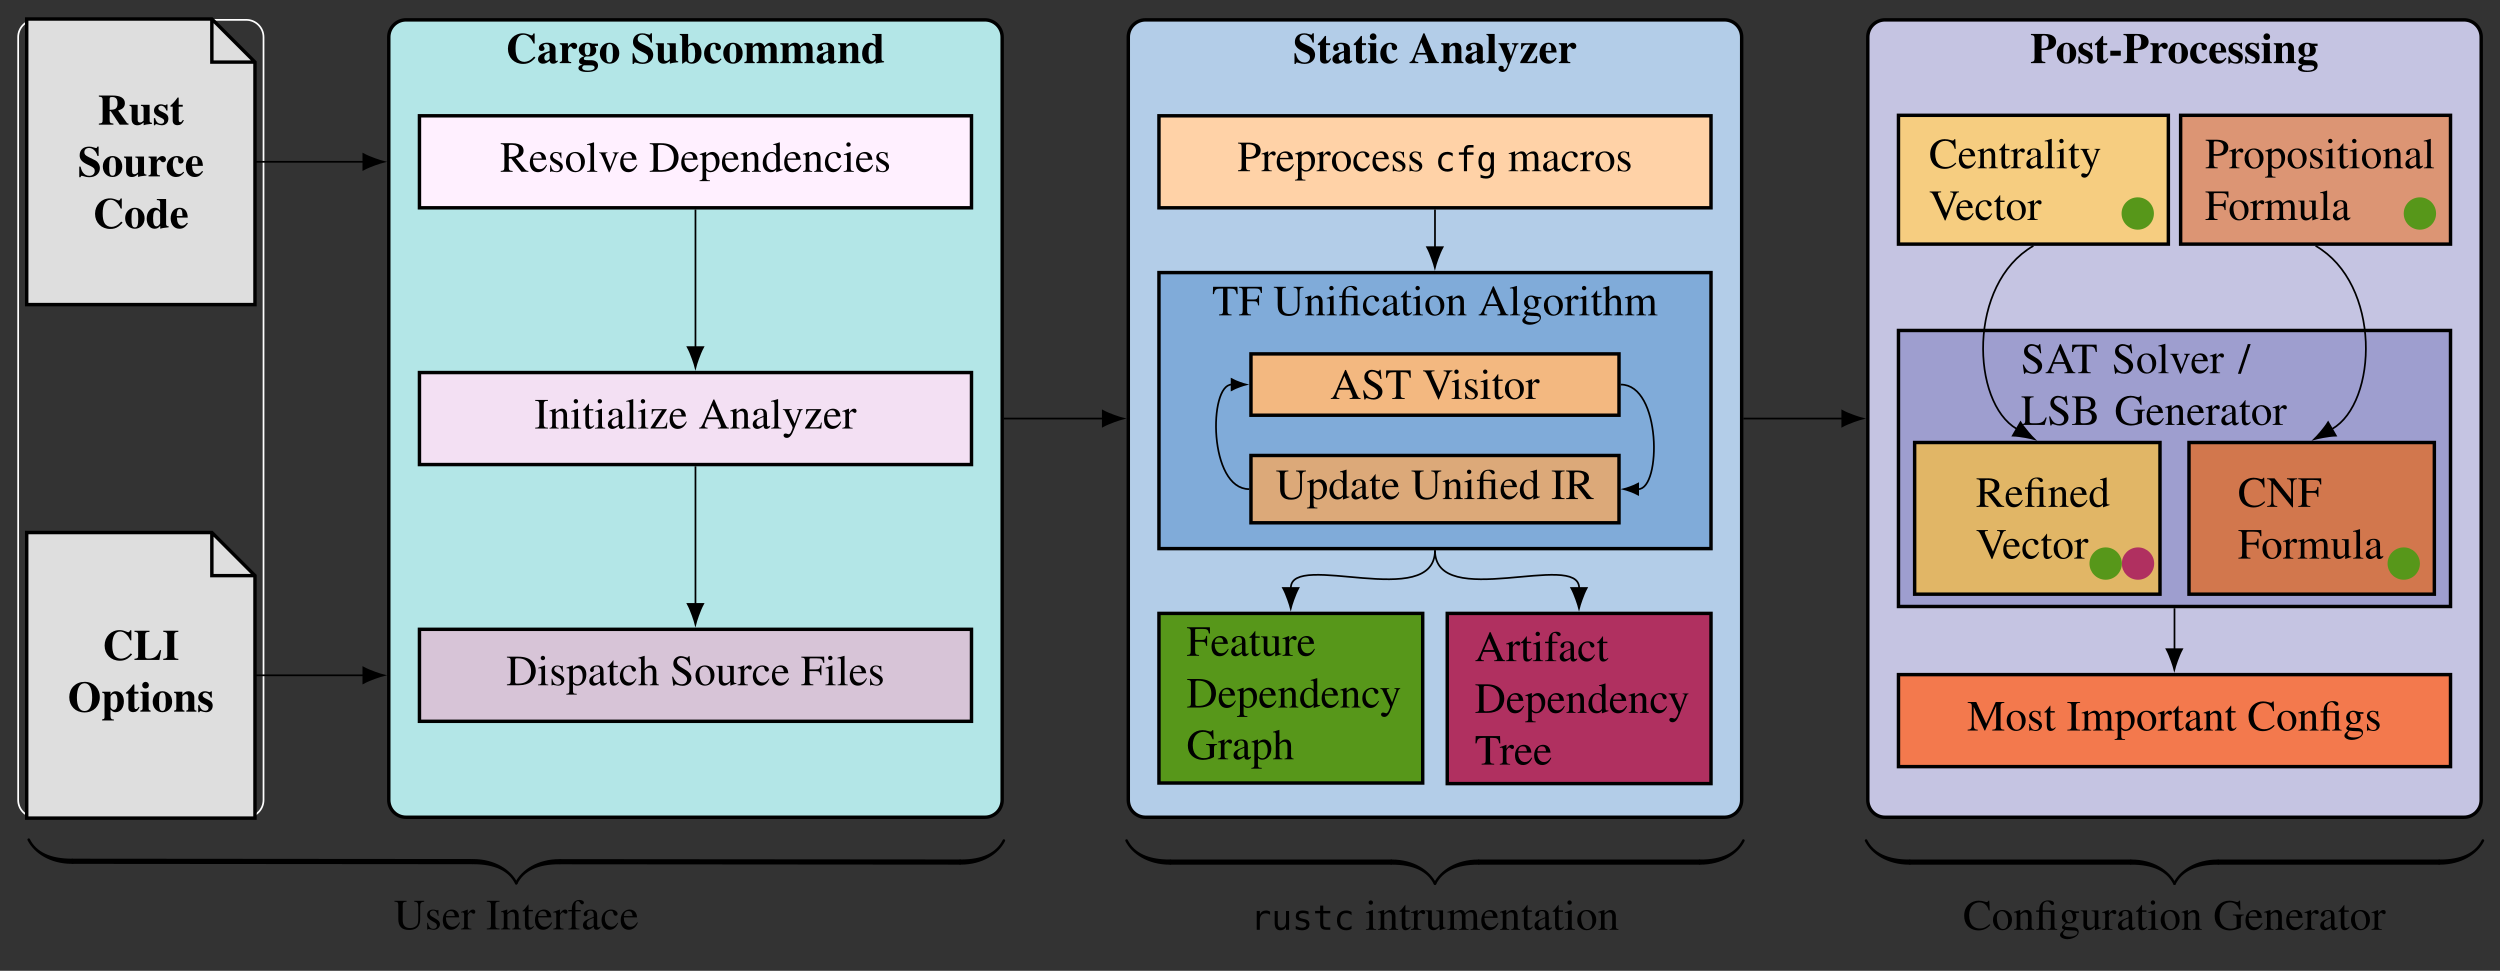 <?xml version="1.0" encoding="UTF-8" standalone="no"?>
<!DOCTYPE svg PUBLIC "-//W3C//DTD SVG 1.1//EN" "http://www.w3.org/Graphics/SVG/1.1/DTD/svg11.dtd">
<svg xmlns="http://www.w3.org/2000/svg" xmlns:xlink="http://www.w3.org/1999/xlink" version="1.1" width="1604.775pt" height="623.172pt" viewBox="0 0 1604.775 623.172">
<rect x="0" y="0" width="1604.775" height="623.172" fill="#333333" stroke="none"/>
<g enable-background="new">
<path transform="matrix(2.778,0,0,-2.778,90.406,268.675)" stroke-width=".399" stroke-linecap="butt" stroke-miterlimit="10" stroke-linejoin="miter" fill="none" stroke="#ffffff" d="M 24.362 92.127 L -24.362 92.127 C -26.563 92.127 -28.347 90.343 -28.347 88.142 L -28.347 -88.142 C -28.347 -90.343 -26.563 -92.127 -24.362 -92.127 L 24.362 -92.127 C 26.563 -92.127 28.347 -90.343 28.347 -88.142 L 28.347 88.142 C 28.347 90.343 26.563 92.127 24.362 92.127 Z M -28.347 -92.127 "/>
<path transform="matrix(2.778,0,0,-2.778,90.406,268.675)" d="M 195.04 92.127 L 61.276 92.127 C 59.076 92.127 57.291 90.343 57.291 88.142 L 57.291 -88.142 C 57.291 -90.343 59.076 -92.127 61.276 -92.127 L 195.04 -92.127 C 197.241 -92.127 199.025 -90.343 199.025 -88.142 L 199.025 88.142 C 199.025 90.343 197.241 92.127 195.04 92.127 Z M 57.291 -92.127 " fill="#b3e6e7"/>
<path transform="matrix(2.778,0,0,-2.778,90.406,268.675)" stroke-width=".797" stroke-linecap="butt" stroke-miterlimit="10" stroke-linejoin="miter" fill="none" stroke="#000000" d="M 195.04 92.127 L 61.276 92.127 C 59.076 92.127 57.291 90.343 57.291 88.142 L 57.291 -88.142 C 57.291 -90.343 59.076 -92.127 61.276 -92.127 L 195.04 -92.127 C 197.241 -92.127 199.025 -90.343 199.025 -88.142 L 199.025 88.142 C 199.025 90.343 197.241 92.127 195.04 92.127 Z M 57.291 -92.127 "/>
<path transform="matrix(2.778,0,0,-2.778,90.406,268.675)" d="M 365.918 92.127 L 232.154 92.127 C 229.953 92.127 228.169 90.343 228.169 88.142 L 228.169 -88.142 C 228.169 -90.343 229.953 -92.127 232.154 -92.127 L 365.918 -92.127 C 368.119 -92.127 369.903 -90.343 369.903 -88.142 L 369.903 88.142 C 369.903 90.343 368.119 92.127 365.918 92.127 Z M 228.169 -92.127 " fill="#b3cde8"/>
<path transform="matrix(2.778,0,0,-2.778,90.406,268.675)" stroke-width=".797" stroke-linecap="butt" stroke-miterlimit="10" stroke-linejoin="miter" fill="none" stroke="#000000" d="M 365.918 92.127 L 232.154 92.127 C 229.953 92.127 228.169 90.343 228.169 88.142 L 228.169 -88.142 C 228.169 -90.343 229.953 -92.127 232.154 -92.127 L 365.918 -92.127 C 368.119 -92.127 369.903 -90.343 369.903 -88.142 L 369.903 88.142 C 369.903 90.343 368.119 92.127 365.918 92.127 Z M 228.169 -92.127 "/>
<path transform="matrix(2.778,0,0,-2.778,90.406,268.675)" d="M 536.796 92.127 L 403.032 92.127 C 400.831 92.127 399.047 90.343 399.047 88.142 L 399.047 -88.142 C 399.047 -90.343 400.831 -92.127 403.032 -92.127 L 536.796 -92.127 C 538.997 -92.127 540.781 -90.343 540.781 -88.142 L 540.781 88.142 C 540.781 90.343 538.997 92.127 536.796 92.127 Z M 399.047 -92.127 " fill="#c5c4e2"/>
<path transform="matrix(2.778,0,0,-2.778,90.406,268.675)" stroke-width=".797" stroke-linecap="butt" stroke-miterlimit="10" stroke-linejoin="miter" fill="none" stroke="#000000" d="M 536.796 92.127 L 403.032 92.127 C 400.831 92.127 399.047 90.343 399.047 88.142 L 399.047 -88.142 C 399.047 -90.343 400.831 -92.127 403.032 -92.127 L 536.796 -92.127 C 538.997 -92.127 540.781 -90.343 540.781 -88.142 L 540.781 88.142 C 540.781 90.343 538.997 92.127 536.796 92.127 Z M 399.047 -92.127 "/>
<path transform="matrix(2.778,0,0,-2.778,90.406,268.675)" d="M -26.373 26.332 L -26.373 92.326 L 16.41 92.326 L 26.373 82.364 L 26.373 26.332 Z M 16.41 92.326 L 16.41 82.364 L 26.373 82.364 L 16.41 82.364 " fill="#dedede"/>
<path transform="matrix(2.778,0,0,-2.778,90.406,268.675)" stroke-width=".797" stroke-linecap="butt" stroke-miterlimit="10" stroke-linejoin="miter" fill="none" stroke="#000000" d="M -26.373 26.332 L -26.373 92.326 L 16.41 92.326 L 26.373 82.364 L 26.373 26.332 Z M 16.41 92.326 L 16.41 82.364 L 26.373 82.364 L 16.41 82.364 "/>
<symbol id="font_0_6">
<path d="M .689 .025 C .671 .025 .658 .031 .648 .044 L .447 .329 C .506 .348 .531 .361 .559 .386 C .588 .413 .604 .453 .604 .498 C .604 .613 .505 .676 .322 .676 L 0 .676 L 0 .651 C .074 .646 .088 .631 .088 .559 L .088 .117 C .088 .044 .078 .034 0 .025 L 0 0 L .338 0 L .338 .025 C .26 .035 .25 .046 .25 .117 L .25 .313 L .277 .313 L .484 0 L .689 0 L .689 .025 M .25 .6 C .25 .606 .254 .621 .257 .627 C .263 .637 .279 .642 .304 .642 C .396 .642 .433 .599 .433 .494 C .433 .43 .418 .391 .386 .37 C .36 .353 .326 .346 .25 .345 L .25 .6 Z "/>
</symbol>
<symbol id="font_0_17">
<path d="M .327 .001 C .37 .016 .394 .02 .459 .027 L .521 .034 L .521 .057 C .477 .059 .465 .072 .465 .115 L .465 .475 L .264 .475 L .264 .451 C .314 .447 .326 .435 .326 .392 L .326 .109 C .293 .076 .272 .065 .244 .065 C .203 .065 .188 .085 .188 .136 L .188 .475 L 0 .475 L 0 .451 C .041 .443 .049 .434 .049 .392 L .049 .14 C .049 .052 .099 0 .182 0 C .234 0 .269 .016 .327 .066 L .327 .001 Z "/>
</symbol>
<symbol id="font_0_15">
<path d="M .315 .34 L .315 .485 L .293 .485 C .287 .47 .281 .465 .269 .465 C .263 .465 .253 .467 .237 .472 C .204 .483 .181 .487 .159 .487 C .068 .487 .002 .425 .002 .341 C .002 .275 .043 .229 .144 .186 C .212 .156 .24 .131 .24 .099 C .24 .06 .21 .034 .165 .034 C .095 .034 .049 .079 .028 .166 L 0 .166 L 0 .001 L .025 .001 C .036 .022 .042 .029 .051 .029 C .056 .029 .064 .027 .074 .023 C .101 .011 .154 0 .182 0 C .273 0 .336 .062 .336 .152 C .336 .223 .297 .266 .198 .308 C .13 .337 .102 .362 .102 .396 C .102 .429 .13 .454 .168 .454 C .194 .454 .221 .443 .243 .422 C .264 .402 .275 .384 .29 .34 L .315 .34 Z "/>
</symbol>
<symbol id="font_0_16">
<path d="M .285 .473 L .191 .473 L .191 .642 L .166 .642 C .105 .556 .065 .511 0 .456 L 0 .429 L .052 .429 L .052 .105 C .052 .04 .095 0 .164 0 C .231 0 .271 .03 .312 .112 L .287 .123 C .267 .085 .251 .071 .23 .071 C .202 .071 .191 .088 .191 .128 L .191 .429 L .285 .429 L .285 .473 Z "/>
</symbol>
<symbol id="font_0_7">
<path d="M .449 .494 L .449 .711 L .419 .711 C .412 .685 .404 .677 .387 .677 C .378 .677 .367 .68 .345 .688 C .298 .704 .266 .71 .228 .71 C .092 .71 .009 .633 .009 .507 C .009 .419 .061 .356 .18 .299 L .247 .267 C .335 .225 .359 .199 .359 .147 C .359 .078 .31 .033 .233 .033 C .175 .033 .125 .058 .087 .107 C .06 .144 .046 .177 .029 .247 L 0 .247 L 0 0 L .029 0 C .035 .025 .043 .034 .059 .034 C .067 .034 .078 .031 .1 .024 C .15 .007 .187 0 .23 0 C .378 0 .478 .085 .478 .211 C .478 .286 .432 .361 .368 .393 L .221 .466 C .14 .506 .118 .531 .118 .579 C .118 .641 .16 .679 .228 .679 C .273 .679 .315 .66 .351 .623 C .385 .588 .401 .559 .421 .494 L .449 .494 Z "/>
</symbol>
<symbol id="font_0_12">
<path d="M .226 .487 C .099 .487 0 .382 0 .246 C 0 .103 .095 0 .226 0 C .355 0 .451 .104 .451 .243 C .451 .383 .355 .487 .226 .487 M .227 .456 C .285 .456 .304 .401 .304 .237 C .304 .083 .284 .031 .226 .031 C .167 .031 .147 .082 .147 .228 C .147 .404 .165 .456 .227 .456 Z "/>
</symbol>
<symbol id="font_0_14">
<path d="M .189 .461 L 0 .461 L 0 .437 C .043 .431 .054 .418 .054 .378 L .054 .084 C .054 .043 .044 .032 0 .024 L 0 0 L .266 0 L .266 .024 C .205 .028 .193 .041 .193 .103 L .193 .292 C .193 .344 .221 .387 .254 .387 C .262 .387 .271 .38 .282 .364 C .301 .337 .316 .328 .342 .328 C .379 .328 .405 .356 .405 .395 C .405 .44 .371 .473 .324 .473 C .274 .473 .236 .446 .189 .379 L .189 .461 Z "/>
</symbol>
<symbol id="font_0_a">
<path d="M .387 .123 C .35 .081 .324 .067 .283 .067 C .196 .067 .141 .154 .141 .29 C .141 .393 .173 .456 .225 .456 C .241 .456 .256 .448 .262 .437 C .267 .428 .267 .428 .267 .386 C .268 .337 .286 .314 .323 .314 C .365 .314 .391 .338 .391 .377 C .391 .439 .324 .487 .236 .487 C .1 .487 0 .381 0 .237 C 0 .099 .09 0 .214 0 C .291 0 .347 .031 .405 .105 L .387 .123 Z "/>
</symbol>
<symbol id="font_0_c">
<path d="M .377 .139 C .337 .09 .306 .072 .263 .072 C .224 .072 .195 .09 .174 .125 C .156 .157 .148 .19 .144 .259 L .396 .259 C .39 .343 .375 .39 .343 .428 C .31 .467 .264 .487 .209 .487 C .084 .487 0 .388 0 .242 C 0 .096 .082 0 .206 0 C .287 0 .336 .032 .401 .125 L .377 .139 M .139 .296 C .142 .416 .16 .456 .209 .456 C .237 .456 .256 .44 .264 .409 C .269 .39 .271 .362 .273 .311 L .273 .296 L .139 .296 Z "/>
</symbol>
<symbol id="font_0_1">
<path d="M .608 .171 C .549 .109 .517 .085 .468 .066 C .439 .054 .406 .048 .378 .048 C .312 .048 .249 .083 .22 .135 C .191 .188 .177 .26 .177 .36 C .177 .567 .241 .677 .361 .677 C .408 .677 .451 .659 .494 .621 C .537 .582 .56 .549 .595 .473 L .62 .473 L .62 .707 L .593 .707 C .579 .672 .568 .661 .549 .661 C .54 .661 .525 .665 .503 .675 C .444 .699 .396 .71 .348 .71 C .149 .71 0 .556 0 .352 C 0 .146 .147 0 .354 0 C .425 0 .484 .017 .539 .054 C .571 .076 .593 .096 .638 .146 L .608 .171 Z "/>
</symbol>
<symbol id="font_0_b">
<path d="M .314 .001 C .36 .014 .385 .019 .447 .026 L .509 .034 L .509 .057 C .463 .06 .45 .073 .45 .115 L .45 .69 L .235 .69 L .235 .666 C .302 .661 .311 .654 .311 .608 L .311 .425 C .268 .471 .238 .487 .192 .487 C .082 .487 0 .38 0 .235 C 0 .099 .076 0 .181 0 C .234 0 .267 .016 .314 .066 L .314 .001 M .311 .126 C .311 .12 .301 .103 .289 .09 C .269 .067 .248 .056 .226 .056 C .173 .056 .148 .116 .148 .243 C .148 .372 .175 .431 .233 .431 C .266 .431 .297 .407 .311 .369 L .311 .126 Z "/>
</symbol>
<use xlink:href="#font_0_6" transform="matrix(27.674,0,0,-27.674,63.45,80.033)"/>
<use xlink:href="#font_0_17" transform="matrix(27.674,0,0,-27.674,83.154,80.421)"/>
<use xlink:href="#font_0_15" transform="matrix(27.674,0,0,-27.674,98.79,80.421)"/>
<use xlink:href="#font_0_16" transform="matrix(27.674,0,0,-27.674,109.416,80.365)"/>
<use xlink:href="#font_0_7" transform="matrix(27.674,0,0,-27.674,50.885,113.767)"/>
<use xlink:href="#font_0_12" transform="matrix(27.674,0,0,-27.674,65.995,113.629)"/>
<use xlink:href="#font_0_17" transform="matrix(27.674,0,0,-27.674,79.583,113.629)"/>
<use xlink:href="#font_0_14" transform="matrix(27.674,0,0,-27.674,95.33,113.242)"/>
<use xlink:href="#font_0_a" transform="matrix(27.674,0,0,-27.674,107.008,113.629)"/>
<use xlink:href="#font_0_c" transform="matrix(27.674,0,0,-27.674,119.295,113.629)"/>
<use xlink:href="#font_0_1" transform="matrix(27.674,0,0,-27.674,61.014,146.978)"/>
<use xlink:href="#font_0_12" transform="matrix(27.674,0,0,-27.674,80.331,146.84)"/>
<use xlink:href="#font_0_b" transform="matrix(27.674,0,0,-27.674,94.168,146.84)"/>
<use xlink:href="#font_0_c" transform="matrix(27.674,0,0,-27.674,109.554,146.84)"/>
<path transform="matrix(2.778,0,0,-2.778,90.406,268.675)" d="M -26.373 -92.326 L -26.373 -26.332 L 16.41 -26.332 L 26.373 -36.294 L 26.373 -92.326 Z M 16.41 -26.332 L 16.41 -36.294 L 26.373 -36.294 L 16.41 -36.294 " fill="#dedede"/>
<path transform="matrix(2.778,0,0,-2.778,90.406,268.675)" stroke-width=".797" stroke-linecap="butt" stroke-miterlimit="10" stroke-linejoin="miter" fill="none" stroke="#000000" d="M -26.373 -92.326 L -26.373 -26.332 L 16.41 -26.332 L 26.373 -36.294 L 26.373 -92.326 Z M 16.41 -26.332 L 16.41 -36.294 L 26.373 -36.294 L 16.41 -36.294 "/>
<symbol id="font_0_3">
<path d="M .619 .227 L .59 .227 C .557 .149 .537 .118 .502 .086 C .461 .049 .405 .031 .328 .031 C .267 .031 .248 .044 .248 .087 L .248 .559 C .248 .634 .262 .647 .349 .651 L .349 .676 L 0 .676 L 0 .651 C .068 .647 .086 .631 .086 .58 L .086 .096 C .086 .045 .073 .034 0 .025 L 0 0 L .578 0 L .619 .227 Z "/>
</symbol>
<symbol id="font_0_2">
<path d="M .093 .096 C .093 .046 .075 .032 0 .025 L 0 0 L .35 0 L .35 .025 C .274 .03 .255 .044 .255 .096 L .255 .58 C .255 .632 .276 .648 .35 .651 L .35 .676 L 0 .676 L 0 .651 C .072 .646 .093 .631 .093 .58 L .093 .096 Z "/>
</symbol>
<symbol id="font_0_4">
<path d="M .358 .71 C .149 .71 0 .562 0 .354 C 0 .147 .147 0 .354 0 C .561 0 .708 .148 .708 .355 C .708 .559 .559 .71 .358 .71 M .357 .677 C .467 .677 .531 .556 .531 .348 C .531 .143 .469 .033 .354 .033 C .239 .033 .177 .143 .177 .345 C .177 .561 .24 .677 .357 .677 Z "/>
</symbol>
<symbol id="font_0_13">
<path d="M .193 .666 L .002 .666 L .002 .642 C .046 .635 .056 .625 .056 .583 L .056 .082 C .056 .041 .048 .032 0 .024 L 0 0 L .273 0 L .273 .021 C .212 .024 .195 .044 .195 .111 L .195 .252 C .243 .205 .269 .192 .313 .192 C .425 .192 .505 .296 .505 .444 C .505 .583 .43 .678 .319 .678 C .26 .678 .224 .655 .193 .597 L .193 .666 M .195 .551 C .195 .558 .204 .574 .216 .587 C .236 .609 .259 .621 .281 .621 C .333 .621 .357 .561 .357 .43 C .357 .306 .329 .247 .272 .247 C .239 .247 .21 .27 .195 .308 L .195 .551 Z "/>
</symbol>
<symbol id="font_0_e">
<path d="M .192 .461 L 0 .461 L 0 .437 C .044 .428 .053 .419 .053 .378 L .053 .084 C .053 .043 .046 .035 0 .024 L 0 0 L .239 0 L .239 .024 C .204 .029 .192 .043 .192 .081 L .192 .461 M .122 .691 C .079 .691 .044 .656 .044 .614 C .044 .569 .077 .536 .121 .536 C .165 .536 .199 .569 .199 .613 C .199 .656 .165 .691 .122 .691 Z "/>
</symbol>
<symbol id="font_0_11">
<path d="M .191 .461 L 0 .461 L 0 .437 C .044 .43 .053 .42 .053 .378 L .053 .084 C .053 .042 .045 .033 0 .024 L 0 0 L .241 0 L .241 .024 C .204 .029 .192 .044 .192 .081 L .192 .348 C .192 .352 .199 .362 .209 .371 C .231 .394 .255 .406 .278 .406 C .313 .406 .33 .379 .33 .323 L .33 .081 C .33 .044 .317 .028 .283 .024 L .283 0 L .518 0 L .518 .024 C .479 .027 .469 .039 .469 .081 L .469 .332 C .469 .418 .416 .473 .334 .473 C .274 .473 .228 .445 .191 .386 L .191 .461 Z "/>
</symbol>
<use xlink:href="#font_0_1" transform="matrix(27.674,0,0,-27.674,67.159,424.123)"/>
<use xlink:href="#font_0_3" transform="matrix(27.674,0,0,-27.674,86.309,423.597)"/>
<use xlink:href="#font_0_2" transform="matrix(27.674,0,0,-27.674,104.795,423.597)"/>
<use xlink:href="#font_0_4" transform="matrix(27.674,0,0,-27.674,44.466,457.331)"/>
<use xlink:href="#font_0_13" transform="matrix(27.674,0,0,-27.674,65.553,462.479)"/>
<use xlink:href="#font_0_16" transform="matrix(27.674,0,0,-27.674,80.968,457.138)"/>
<use xlink:href="#font_0_e" transform="matrix(27.674,0,0,-27.674,90.072,456.806)"/>
<use xlink:href="#font_0_12" transform="matrix(27.674,0,0,-27.674,98.015,457.193)"/>
<use xlink:href="#font_0_11" transform="matrix(27.674,0,0,-27.674,111.741,456.806)"/>
<use xlink:href="#font_0_15" transform="matrix(27.674,0,0,-27.674,127.238,457.193)"/>
<path transform="matrix(2.778,0,0,-2.778,90.406,268.675)" stroke-width=".399" stroke-linecap="butt" stroke-miterlimit="10" stroke-linejoin="miter" fill="none" stroke="#000000" d="M 26.373 59.329 L 51.423 59.329 "/>
<path transform="matrix(2.778,0,0,-2.778,233.247,103.872)" d="M 4.649 0 C 4.078 .139 1.568 .924 0 1.779 L 0 -1.779 C 1.568 -.924 4.078 -.139 4.649 0 Z "/>
<path transform="matrix(2.778,0,0,-2.778,233.247,103.872)" stroke-width=".399" stroke-linecap="butt" stroke-miterlimit="10" stroke-linejoin="miter" fill="none" stroke="#000000" d="M 4.649 0 C 4.078 .139 1.568 .924 0 1.779 L 0 -1.779 C 1.568 -.924 4.078 -.139 4.649 0 Z "/>
<path transform="matrix(2.778,0,0,-2.778,90.406,268.675)" stroke-width=".399" stroke-linecap="butt" stroke-miterlimit="10" stroke-linejoin="miter" fill="none" stroke="#000000" d="M 26.373 -59.329 L 51.423 -59.329 "/>
<path transform="matrix(2.778,0,0,-2.778,233.247,433.478)" d="M 4.649 0 C 4.078 .139 1.568 .924 0 1.779 L 0 -1.779 C 1.568 -.924 4.078 -.139 4.649 0 Z "/>
<path transform="matrix(2.778,0,0,-2.778,233.247,433.478)" stroke-width=".399" stroke-linecap="butt" stroke-miterlimit="10" stroke-linejoin="miter" fill="none" stroke="#000000" d="M 4.649 0 C 4.078 .139 1.568 .924 0 1.779 L 0 -1.779 C 1.568 -.924 4.078 -.139 4.649 0 Z "/>
<path transform="matrix(2.778,0,0,-2.778,90.406,268.675)" stroke-width=".399" stroke-linecap="butt" stroke-miterlimit="10" stroke-linejoin="miter" fill="none" stroke="#000000" d="M 199.424 0 L 222.301 0 "/>
<path transform="matrix(2.778,0,0,-2.778,707.907,268.675)" d="M 4.649 0 C 4.078 .139 1.568 .924 0 1.779 L 0 -1.779 C 1.568 -.924 4.078 -.139 4.649 0 Z "/>
<path transform="matrix(2.778,0,0,-2.778,707.907,268.675)" stroke-width=".399" stroke-linecap="butt" stroke-miterlimit="10" stroke-linejoin="miter" fill="none" stroke="#000000" d="M 4.649 0 C 4.078 .139 1.568 .924 0 1.779 L 0 -1.779 C 1.568 -.924 4.078 -.139 4.649 0 Z "/>
<path transform="matrix(2.778,0,0,-2.778,90.406,268.675)" stroke-width=".399" stroke-linecap="butt" stroke-miterlimit="10" stroke-linejoin="miter" fill="none" stroke="#000000" d="M 370.302 0 L 393.179 0 "/>
<path transform="matrix(2.778,0,0,-2.778,1182.568,268.675)" d="M 4.649 0 C 4.078 .139 1.568 .924 0 1.779 L 0 -1.779 C 1.568 -.924 4.078 -.139 4.649 0 Z "/>
<path transform="matrix(2.778,0,0,-2.778,1182.568,268.675)" stroke-width=".399" stroke-linecap="butt" stroke-miterlimit="10" stroke-linejoin="miter" fill="none" stroke="#000000" d="M 4.649 0 C 4.078 .139 1.568 .924 0 1.779 L 0 -1.779 C 1.568 -.924 4.078 -.139 4.649 0 Z "/>
<symbol id="font_0_8">
<path d="M .448 .078 L .438 .068 C .435 .065 .432 .064 .427 .064 C .413 .064 .406 .073 .406 .089 L .406 .35 C .406 .434 .33 .487 .208 .487 C .095 .487 .019 .436 .019 .361 C .019 .32 .043 .295 .084 .295 C .124 .295 .152 .319 .152 .353 C .152 .367 .146 .38 .134 .396 C .125 .406 .122 .412 .122 .418 C .122 .439 .15 .455 .185 .455 C .243 .455 .269 .428 .269 .367 L .269 .294 C .15 .258 .101 .238 .064 .213 C .021 .183 0 .149 0 .106 C 0 .045 .047 0 .111 0 C .168 0 .214 .02 .269 .07 C .28 .019 .302 0 .351 0 C .394 0 .425 .016 .463 .057 L .448 .078 M .268 .114 C .241 .083 .221 .071 .197 .071 C .167 .071 .146 .098 .146 .138 C .146 .196 .188 .238 .268 .259 L .268 .114 Z "/>
</symbol>
<symbol id="font_0_d">
<path d="M .454 .604 L .454 .657 L .324 .657 C .28 .673 .252 .679 .212 .679 C .093 .679 .009 .613 .009 .518 C .009 .484 .022 .451 .045 .423 C .067 .399 .086 .386 .133 .366 C .054 .339 .014 .301 .014 .249 C .014 .208 .032 .19 .096 .167 C .033 .158 0 .133 0 .092 C 0 .034 .075 0 .201 0 C .367 0 .455 .052 .455 .151 C .455 .228 .393 .274 .291 .274 L .226 .274 C .146 .274 .126 .281 .126 .309 C .126 .339 .154 .361 .194 .361 L .239 .36 C .286 .36 .311 .366 .345 .386 C .39 .412 .413 .453 .413 .506 C .413 .546 .401 .576 .373 .604 L .454 .604 M .296 .154 C .35 .154 .376 .137 .376 .104 C .376 .058 .321 .032 .222 .032 C .134 .032 .088 .055 .088 .099 C .088 .12 .095 .131 .123 .154 L .296 .154 M .212 .648 C .259 .648 .278 .61 .278 .517 C .278 .424 .259 .388 .212 .388 C .164 .388 .146 .424 .146 .517 C .146 .611 .165 .648 .212 .648 Z "/>
</symbol>
<symbol id="font_0_9">
<path d="M .194 .69 L 0 .69 L 0 .666 C .046 .657 .055 .648 .055 .608 L .055 .001 L .067 .001 L .146 .057 C .192 .016 .228 0 .278 0 C .411 0 .504 .104 .504 .253 C .504 .391 .427 .487 .316 .487 C .268 .487 .231 .47 .194 .431 L .194 .69 M .194 .374 C .211 .417 .231 .433 .264 .433 C .326 .433 .357 .366 .357 .235 C .357 .097 .327 .032 .263 .032 C .221 .032 .194 .063 .194 .111 L .194 .374 Z "/>
</symbol>
<symbol id="font_0_10">
<path d="M .191 .461 L 0 .461 L 0 .437 C .044 .431 .055 .419 .055 .378 L .055 .084 C .055 .043 .044 .032 0 .024 L 0 0 L .24 0 L .24 .024 C .205 .029 .194 .043 .194 .081 L .194 .348 C .194 .354 .21 .373 .223 .383 C .244 .399 .261 .406 .278 .406 C .317 .406 .332 .383 .332 .323 L .332 .081 C .332 .04 .321 .027 .284 .024 L .284 0 L .518 0 L .518 .024 C .483 .028 .471 .043 .471 .081 L .471 .348 C .471 .353 .487 .372 .5 .382 C .522 .399 .539 .406 .556 .406 C .594 .406 .609 .382 .609 .323 L .609 .081 C .609 .039 .598 .027 .56 .024 L .56 0 L .798 0 L .798 .024 C .759 .026 .748 .038 .748 .081 L .748 .332 C .748 .418 .695 .473 .613 .473 C .556 .473 .518 .45 .466 .386 C .436 .449 .401 .473 .338 .473 C .275 .473 .229 .446 .191 .386 L .191 .461 Z "/>
</symbol>
<use xlink:href="#font_0_1" transform="matrix(27.674,0,0,-27.674,326.042,41.034)"/>
<use xlink:href="#font_0_8" transform="matrix(27.674,0,0,-27.674,345.359,40.896)"/>
<use xlink:href="#font_0_14" transform="matrix(27.674,0,0,-27.674,359.306,40.508)"/>
<use xlink:href="#font_0_d" transform="matrix(27.674,0,0,-27.674,371.289,46.209)"/>
<use xlink:href="#font_0_12" transform="matrix(27.674,0,0,-27.674,385.043,40.896)"/>
<use xlink:href="#font_0_7" transform="matrix(27.674,0,0,-27.674,406.075,41.034)"/>
<use xlink:href="#font_0_17" transform="matrix(27.674,0,0,-27.674,420.936,40.896)"/>
<use xlink:href="#font_0_9" transform="matrix(27.674,0,0,-27.674,436.35,40.896)"/>
<use xlink:href="#font_0_a" transform="matrix(27.674,0,0,-27.674,451.958,40.896)"/>
<use xlink:href="#font_0_12" transform="matrix(27.674,0,0,-27.674,464.245,40.896)"/>
<use xlink:href="#font_0_10" transform="matrix(27.674,0,0,-27.674,477.833,40.508)"/>
<use xlink:href="#font_0_10" transform="matrix(27.674,0,0,-27.674,500.886,40.508)"/>
<use xlink:href="#font_0_8" transform="matrix(27.674,0,0,-27.674,524.187,40.896)"/>
<use xlink:href="#font_0_11" transform="matrix(27.674,0,0,-27.674,537.913,40.508)"/>
<use xlink:href="#font_0_b" transform="matrix(27.674,0,0,-27.674,553.411,40.896)"/>
<path transform="matrix(2.778,0,0,-2.778,90.406,268.675)" d="M 64.378 48.699 L 191.939 48.699 L 191.939 69.959 L 64.378 69.959 Z " fill="#fff0ff"/>
<path transform="matrix(2.778,0,0,-2.778,90.406,268.675)" stroke-width=".797" stroke-linecap="butt" stroke-miterlimit="10" stroke-linejoin="miter" fill="none" stroke="#000000" d="M 64.378 48.699 L 191.939 48.699 L 191.939 69.959 L 64.378 69.959 Z "/>
<symbol id="font_1_b">
<path d="M .642 .019 C .604 .022 .584 .032 .555 .066 L .349 .319 C .416 .332 .446 .344 .479 .371 C .511 .397 .53 .439 .53 .486 C .53 .529 .517 .566 .491 .595 C .453 .636 .37 .662 .276 .662 L 0 .662 L 0 .643 C .075 .635 .085 .624 .085 .553 L .085 .12 C .085 .037 .075 .025 0 .019 L 0 0 L .277 0 L .277 .019 C .2 .024 .187 .037 .187 .109 L .187 .306 L .243 .308 L .481 0 L .642 0 L .642 .019 M .187 .589 C .187 .617 .198 .625 .238 .625 C .363 .625 .421 .582 .421 .488 C .421 .438 .4 .396 .364 .377 C .318 .351 .283 .345 .187 .343 L .187 .589 Z "/>
</symbol>
<symbol id="font_1_13">
<path d="M .383 .174 C .335 .098 .292 .069 .228 .069 C .171 .069 .128 .098 .099 .155 C .081 .193 .074 .226 .072 .287 L .38 .287 C .372 .352 .362 .381 .337 .413 C .307 .449 .261 .47 .209 .47 C .159 .47 .112 .452 .074 .418 C .027 .377 0 .306 0 .224 C 0 .086 .072 0 .187 0 C .282 0 .357 .059 .399 .167 L .383 .174 M .074 .319 C .085 .397 .119 .434 .18 .434 C .241 .434 .265 .406 .278 .319 L .074 .319 Z "/>
</symbol>
<symbol id="font_1_1e">
<path d="M .264 .324 L .26 .46 L .249 .46 L .247 .458 C .238 .451 .237 .45 .233 .45 C .227 .45 .217 .452 .206 .457 C .184 .465 .162 .469 .136 .469 C .057 .469 0 .418 0 .346 C 0 .29 .032 .25 .117 .202 L .175 .169 C .21 .149 .227 .125 .227 .094 C .227 .05 .195 .022 .144 .022 C .11 .022 .079 .035 .06 .057 C .039 .082 .03 .105 .017 .162 L .001 .162 L .001 .006 L .014 .006 C .021 .016 .025 .018 .037 .018 C .046 .018 .06 .016 .083 .01 C .111 .004 .138 0 .156 0 C .233 0 .297 .058 .297 .128 C .297 .178 .273 .211 .213 .247 L .105 .311 C .077 .327 .062 .352 .062 .379 C .062 .419 .093 .447 .139 .447 C .196 .447 .226 .413 .249 .324 L .264 .324 Z "/>
</symbol>
<symbol id="font_1_1b">
<path d="M .221 .47 C .091 .47 0 .374 0 .236 C 0 .101 .093 0 .219 0 C .345 0 .441 .106 .441 .244 C .441 .375 .349 .47 .221 .47 M .208 .442 C .292 .442 .351 .346 .351 .209 C .351 .096 .306 .028 .231 .028 C .192 .028 .155 .052 .134 .092 C .106 .144 .09 .214 .09 .285 C .09 .38 .137 .442 .208 .442 Z "/>
</symbol>
<symbol id="font_1_18">
<path d="M 0 .623 L .006 .623 C .017 .624 .029 .625 .037 .625 C .069 .625 .079 .611 .079 .564 L .079 .087 C .079 .033 .065 .02 .002 .015 L .002 0 L .238 0 L .238 .015 C .175 .019 .163 .029 .163 .084 L .163 .681 L .159 .683 C .107 .666 .069 .656 0 .639 L 0 .623 Z "/>
</symbol>
<symbol id="font_1_21">
<path d="M .458 .464 L .319 .464 L .319 .449 C .351 .446 .366 .436 .366 .417 C .366 .407 .364 .397 .36 .387 L .261 .128 L .159 .384 C .153 .398 .15 .412 .15 .421 C .15 .439 .161 .446 .196 .449 L .196 .464 L 0 .464 L 0 .449 C .038 .447 .045 .437 .091 .334 L .211 .047 C .213 .041 .216 .034 .219 .026 C .225 .008 .231 0 .237 0 C .243 0 .25 .013 .265 .05 L .393 .371 C .422 .439 .428 .446 .458 .449 L .458 .464 Z "/>
</symbol>
<symbol id="font_1_3">
<path d="M .088 .109 C .088 .037 .076 .024 0 .019 L 0 0 L .284 0 C .4 0 .505 .033 .567 .089 C .632 .148 .669 .237 .669 .334 C .669 .424 .639 .502 .584 .557 C .516 .626 .407 .662 .27 .662 L 0 .662 L 0 .643 C .079 .636 .088 .627 .088 .553 L .088 .109 M .19 .586 C .19 .617 .201 .625 .242 .625 C .328 .625 .393 .609 .441 .575 C .519 .521 .56 .435 .56 .327 C .56 .209 .519 .125 .438 .078 C .387 .049 .329 .037 .242 .037 C .202 .037 .19 .046 .19 .078 L .19 .586 Z "/>
</symbol>
<symbol id="font_1_1c">
<path d="M .004 .61 C .013 .611 .02 .611 .029 .611 C .063 .611 .07 .601 .07 .554 L .07 .086 C .07 .034 .059 .023 0 .017 L 0 0 L .242 0 L .242 .018 C .167 .019 .154 .03 .154 .093 L .154 .25 C .189 .217 .213 .207 .255 .207 C .373 .207 .465 .319 .465 .464 C .465 .588 .395 .677 .298 .677 C .242 .677 .198 .652 .154 .598 L .154 .675 L .148 .677 C .094 .656 .059 .643 .004 .626 L .004 .61 M .154 .551 C .154 .581 .21 .617 .256 .617 C .33 .617 .379 .541 .379 .425 C .379 .314 .33 .239 .258 .239 C .211 .239 .154 .275 .154 .305 L .154 .551 Z "/>
</symbol>
<symbol id="font_1_1a">
<path d="M 0 .398 C .006 .401 .016 .402 .027 .402 C .055 .402 .064 .387 .064 .338 L .064 .09 C .064 .033 .053 .019 .002 .015 L .002 0 L .214 0 L .214 .015 C .163 .019 .148 .031 .148 .067 L .148 .348 C .196 .393 .218 .405 .251 .405 C .3 .405 .324 .374 .324 .308 L .324 .099 C .324 .036 .311 .019 .261 .015 L .261 0 L .469 0 L .469 .015 C .42 .02 .408 .032 .408 .081 L .408 .31 C .408 .404 .364 .46 .29 .46 C .244 .46 .213 .443 .145 .379 L .145 .458 L .138 .46 C .089 .442 .055 .431 0 .415 L 0 .398 Z "/>
</symbol>
<symbol id="font_1_12">
<path d="M .317 0 L .464 .052 L .464 .068 C .446 .067 .444 .067 .441 .067 C .405 .067 .397 .078 .397 .124 L .397 .691 L .392 .693 C .344 .676 .309 .666 .245 .649 L .245 .633 C .253 .634 .259 .634 .267 .634 C .304 .634 .313 .624 .313 .583 L .313 .427 C .275 .459 .248 .47 .208 .47 C .093 .47 0 .357 0 .215 C 0 .087 .075 0 .185 0 C .241 0 .279 .02 .313 .067 L .313 .003 L .317 0 M .313 .112 C .313 .105 .306 .093 .296 .082 C .278 .062 .253 .052 .224 .052 C .141 .052 .086 .132 .086 .255 C .086 .368 .135 .442 .211 .442 C .264 .442 .313 .395 .313 .342 L .313 .112 Z "/>
</symbol>
<symbol id="font_1_11">
<path d="M .373 .166 C .325 .096 .289 .072 .232 .072 C .141 .072 .077 .152 .077 .267 C .077 .37 .132 .441 .213 .441 C .249 .441 .262 .43 .272 .393 L .278 .371 C .286 .343 .304 .325 .325 .325 C .351 .325 .373 .344 .373 .367 C .373 .423 .303 .47 .219 .47 C .17 .47 .119 .45 .078 .414 C .028 .37 0 .302 0 .223 C 0 .093 .079 0 .19 0 C .235 0 .275 .016 .311 .047 C .338 .071 .357 .098 .387 .157 L .373 .166 Z "/>
</symbol>
<symbol id="font_1_17">
<path d="M .159 .46 L .004 .405 L .004 .39 L .012 .391 C .024 .393 .037 .394 .046 .394 C .07 .394 .079 .378 .079 .334 L .079 .102 C .079 .03 .069 .019 0 .015 L 0 0 L .237 0 L .237 .015 C .171 .02 .163 .03 .163 .102 L .163 .457 L .159 .46 M .112 .683 C .085 .683 .062 .66 .062 .632 C .062 .604 .084 .581 .112 .581 C .141 .581 .164 .603 .164 .632 C .164 .66 .141 .683 .112 .683 Z "/>
</symbol>
<use xlink:href="#font_1_b" transform="matrix(27.674,0,0,-27.674,321.42,110.261)"/>
<use xlink:href="#font_1_13" transform="matrix(27.674,0,0,-27.674,340.1,110.538)"/>
<use xlink:href="#font_1_1e" transform="matrix(27.674,0,0,-27.674,353.107,110.538)"/>
<use xlink:href="#font_1_1b" transform="matrix(27.674,0,0,-27.674,363.263,110.538)"/>
<use xlink:href="#font_1_18" transform="matrix(27.674,0,0,-27.674,376.824,110.261)"/>
<use xlink:href="#font_1_21" transform="matrix(27.674,0,0,-27.674,384.517,110.648)"/>
<use xlink:href="#font_1_13" transform="matrix(27.674,0,0,-27.674,398.105,110.538)"/>
<use xlink:href="#font_1_3" transform="matrix(27.674,0,0,-27.674,417.061,110.261)"/>
<use xlink:href="#font_1_13" transform="matrix(27.674,0,0,-27.674,437.291,110.538)"/>
<use xlink:href="#font_1_1c" transform="matrix(27.674,0,0,-27.674,449.025,116.266)"/>
<use xlink:href="#font_1_13" transform="matrix(27.674,0,0,-27.674,463.415,110.538)"/>
<use xlink:href="#font_1_1a" transform="matrix(27.674,0,0,-27.674,475.453,110.261)"/>
<use xlink:href="#font_1_12" transform="matrix(27.674,0,0,-27.674,489.595,110.538)"/>
<use xlink:href="#font_1_13" transform="matrix(27.674,0,0,-27.674,503.376,110.538)"/>
<use xlink:href="#font_1_1a" transform="matrix(27.674,0,0,-27.674,515.414,110.261)"/>
<use xlink:href="#font_1_11" transform="matrix(27.674,0,0,-27.674,529.5,110.538)"/>
<use xlink:href="#font_1_17" transform="matrix(27.674,0,0,-27.674,541.538,110.261)"/>
<use xlink:href="#font_1_13" transform="matrix(27.674,0,0,-27.674,549.481,110.538)"/>
<use xlink:href="#font_1_1e" transform="matrix(27.674,0,0,-27.674,562.488,110.538)"/>
<path transform="matrix(2.778,0,0,-2.778,90.406,268.675)" d="M 64.378 -10.63 L 191.939 -10.63 L 191.939 10.63 L 64.378 10.63 Z " fill="#f3e0f3"/>
<path transform="matrix(2.778,0,0,-2.778,90.406,268.675)" stroke-width=".797" stroke-linecap="butt" stroke-miterlimit="10" stroke-linejoin="miter" fill="none" stroke="#000000" d="M 64.378 -10.63 L 191.939 -10.63 L 191.939 10.63 L 64.378 10.63 Z "/>
<symbol id="font_1_6">
<path d="M .097 .109 C .097 .034 .084 .022 0 .019 L 0 0 L .297 0 L .297 .019 C .215 .022 .199 .036 .199 .109 L .199 .553 C .199 .626 .213 .639 .297 .643 L .297 .662 L 0 .662 L 0 .643 C .085 .638 .097 .627 .097 .553 L .097 .109 Z "/>
</symbol>
<symbol id="font_1_1f">
<path d="M .242 .46 L .141 .46 L .141 .576 C .141 .586 .14 .589 .134 .589 C .127 .58 .121 .571 .114 .561 C .076 .506 .033 .458 .017 .454 C .006 .447 0 .44 0 .435 C 0 .432 .001 .43 .004 .428 L .057 .428 L .057 .127 C .057 .043 .087 0 .146 0 C .195 0 .233 .024 .266 .076 L .253 .087 C .232 .062 .215 .052 .193 .052 C .156 .052 .141 .079 .141 .142 L .141 .428 L .242 .428 L .242 .46 Z "/>
</symbol>
<symbol id="font_1_10">
<path d="M .405 .076 C .388 .062 .376 .057 .361 .057 C .338 .057 .331 .071 .331 .115 L .331 .31 C .331 .362 .326 .391 .311 .415 C .289 .451 .246 .47 .187 .47 C .093 .47 .019 .421 .019 .358 C .019 .335 .039 .315 .062 .315 C .086 .315 .107 .335 .107 .357 C .107 .361 .106 .366 .105 .373 C .103 .382 .102 .39 .102 .397 C .102 .424 .134 .446 .174 .446 C .223 .446 .25 .417 .25 .363 L .25 .302 C .096 .24 .079 .232 .036 .194 C .014 .174 0 .14 0 .107 C 0 .044 .044 0 .105 0 C .149 0 .19 .021 .251 .073 C .256 .021 .274 0 .315 0 C .349 0 .37 .012 .405 .05 L .405 .076 M .25 .133 C .25 .102 .245 .093 .224 .081 C .2 .067 .172 .058 .151 .058 C .116 .058 .088 .092 .088 .135 L .088 .139 C .088 .198 .129 .234 .25 .278 L .25 .133 Z "/>
</symbol>
<symbol id="font_1_23">
<path d="M .391 .135 L .373 .139 C .363 .089 .357 .073 .344 .056 C .33 .039 .296 .03 .245 .03 L .107 .03 L .376 .435 L .376 .45 L .029 .45 L .026 .332 L .044 .332 C .053 .405 .068 .42 .128 .42 L .266 .42 L 0 .015 L 0 0 L .377 0 L .391 .135 Z "/>
</symbol>
<symbol id="font_1_26">
<path d="M .691 .019 C .646 .022 .636 .032 .601 .106 L .352 .674 L .332 .674 L .124 .183 C .06 .037 .048 .021 0 .019 L 0 0 L .198 0 L .198 .019 C .15 .019 .13 .032 .13 .06 C .13 .072 .133 .086 .138 .099 L .184 .216 L .446 .216 L .487 .12 C .499 .093 .506 .067 .506 .053 C .506 .028 .489 .02 .436 .019 L .436 0 L .691 0 L .691 .019 M .201 .257 L .316 .532 L .432 .257 L .201 .257 Z "/>
</symbol>
<symbol id="font_1_22">
<path d="M .461 .668 L .326 .668 L .326 .653 C .358 .653 .374 .644 .374 .628 C .374 .624 .373 .618 .37 .611 L .273 .335 L .158 .588 C .152 .602 .148 .615 .148 .626 C .148 .644 .163 .651 .206 .653 L .206 .668 L 0 .668 L 0 .654 C .026 .65 .043 .639 .051 .622 L .165 .376 L .168 .368 L .183 .338 C .211 .288 .227 .252 .227 .237 C .227 .222 .204 .159 .187 .129 C .173 .103 .151 .084 .137 .084 C .131 .084 .122 .086 .112 .091 C .093 .098 .076 .102 .059 .102 C .036 .102 .016 .082 .016 .058 C .016 .025 .048 0 .09 0 C .157 0 .205 .056 .259 .2 L .413 .608 C .426 .64 .437 .65 .461 .653 L .461 .668 Z "/>
</symbol>
<symbol id="font_1_1d">
<path d="M .002 .39 C .016 .393 .025 .394 .037 .394 C .062 .394 .071 .378 .071 .334 L .071 .084 C .071 .034 .064 .027 0 .015 L 0 0 L .24 0 L .24 .015 C .172 .018 .155 .033 .155 .09 L .155 .315 C .155 .347 .198 .397 .225 .397 C .231 .397 .24 .392 .251 .382 C .267 .368 .278 .362 .291 .362 C .315 .362 .33 .379 .33 .407 C .33 .44 .309 .46 .275 .46 C .233 .46 .204 .437 .155 .366 L .155 .458 L .15 .46 C .097 .438 .061 .425 .002 .406 L .002 .39 Z "/>
</symbol>
<use xlink:href="#font_1_6" transform="matrix(27.674,0,0,-27.674,343.534,275.061)"/>
<use xlink:href="#font_1_1a" transform="matrix(27.674,0,0,-27.674,352.694,275.061)"/>
<use xlink:href="#font_1_17" transform="matrix(27.674,0,0,-27.674,366.531,275.061)"/>
<use xlink:href="#font_1_1f" transform="matrix(27.674,0,0,-27.674,374.142,275.338)"/>
<use xlink:href="#font_1_17" transform="matrix(27.674,0,0,-27.674,381.918,275.061)"/>
<use xlink:href="#font_1_10" transform="matrix(27.674,0,0,-27.674,390.192,275.338)"/>
<use xlink:href="#font_1_18" transform="matrix(27.674,0,0,-27.674,401.982,275.061)"/>
<use xlink:href="#font_1_17" transform="matrix(27.674,0,0,-27.674,409.592,275.061)"/>
<use xlink:href="#font_1_23" transform="matrix(27.674,0,0,-27.674,417.59,275.061)"/>
<use xlink:href="#font_1_13" transform="matrix(27.674,0,0,-27.674,429.821,275.338)"/>
<use xlink:href="#font_1_26" transform="matrix(27.674,0,0,-27.674,448.75,275.061)"/>
<use xlink:href="#font_1_1a" transform="matrix(27.674,0,0,-27.674,468.759,275.061)"/>
<use xlink:href="#font_1_10" transform="matrix(27.674,0,0,-27.674,483.177,275.338)"/>
<use xlink:href="#font_1_18" transform="matrix(27.674,0,0,-27.674,494.966,275.061)"/>
<use xlink:href="#font_1_22" transform="matrix(27.674,0,0,-27.674,502.521,281.094)"/>
<use xlink:href="#font_1_23" transform="matrix(27.674,0,0,-27.674,516.717,275.061)"/>
<use xlink:href="#font_1_13" transform="matrix(27.674,0,0,-27.674,528.949,275.338)"/>
<use xlink:href="#font_1_1d" transform="matrix(27.674,0,0,-27.674,540.683,275.061)"/>
<path transform="matrix(2.778,0,0,-2.778,90.406,268.675)" d="M 64.378 -69.959 L 191.939 -69.959 L 191.939 -48.699 L 64.378 -48.699 Z " fill="#d7c4d7"/>
<path transform="matrix(2.778,0,0,-2.778,90.406,268.675)" stroke-width=".797" stroke-linecap="butt" stroke-miterlimit="10" stroke-linejoin="miter" fill="none" stroke="#000000" d="M 64.378 -69.959 L 191.939 -69.959 L 191.939 -48.699 L 64.378 -48.699 Z "/>
<symbol id="font_1_16">
<path d="M .148 .343 C .19 .389 .22 .406 .259 .406 C .309 .406 .334 .37 .334 .3 L .334 .102 C .334 .034 .324 .021 .266 .015 L .266 0 L .478 0 L .478 .015 C .424 .025 .418 .033 .418 .102 L .418 .301 C .418 .406 .376 .46 .295 .46 C .236 .46 .194 .436 .148 .376 L .148 .68 L .143 .683 C .109 .671 .084 .663 .028 .647 L .001 .639 L .001 .623 C .005 .624 .008 .624 .013 .624 C .056 .624 .064 .616 .064 .573 L .064 .102 C .064 .032 .058 .023 0 .015 L 0 0 L .216 0 L .216 .015 C .158 .021 .148 .033 .148 .102 L .148 .343 Z "/>
</symbol>
<symbol id="font_1_c">
<path d="M .405 .69 L .384 .69 C .38 .667 .369 .656 .352 .656 C .342 .656 .325 .66 .308 .668 C .271 .682 .234 .69 .202 .69 C .159 .69 .115 .673 .082 .644 C .047 .613 .029 .571 .029 .519 C .029 .439 .073 .383 .185 .324 C .257 .286 .309 .245 .334 .207 C .343 .194 .348 .173 .348 .149 C .348 .082 .298 .036 .225 .036 C .136 .036 .073 .091 .023 .213 L 0 .213 L .03 .001 L .052 .001 C .053 .02 .065 .034 .08 .034 C .091 .034 .108 .03 .127 .023 C .165 .008 .205 0 .245 0 C .36 0 .449 .079 .449 .182 C .449 .264 .394 .329 .262 .4 C .157 .458 .115 .502 .115 .556 C .115 .611 .157 .649 .219 .649 C .264 .649 .306 .63 .341 .594 C .372 .562 .386 .536 .402 .477 L .427 .477 L .405 .69 Z "/>
</symbol>
<symbol id="font_1_20">
<path d="M .47 .06 L .465 .06 C .419 .06 .408 .071 .408 .117 L .408 .46 L .25 .46 L .25 .443 C .312 .44 .324 .43 .324 .38 L .324 .145 C .324 .117 .319 .103 .305 .092 C .278 .07 .247 .058 .217 .058 C .178 .058 .146 .092 .146 .134 L .146 .46 L 0 .46 L 0 .446 C .048 .443 .062 .428 .062 .382 L .062 .13 C .062 .051 .11 0 .183 0 C .22 0 .259 .016 .286 .043 L .329 .086 L .329 .003 L .333 .001 C .383 .021 .419 .032 .47 .046 L .47 .06 Z "/>
</symbol>
<symbol id="font_1_4">
<path d="M .467 .231 L .467 .463 L .444 .463 C .432 .383 .414 .368 .334 .368 L .189 .368 L .189 .59 C .189 .618 .194 .624 .221 .624 L .357 .624 C .47 .624 .492 .609 .509 .519 L .534 .519 L .531 .662 L 0 .662 L 0 .643 C .074 .637 .087 .623 .087 .553 L .087 .12 C .087 .037 .076 .024 0 .019 L 0 0 L .28 0 L .28 .019 C .203 .023 .189 .037 .189 .109 L .189 .327 L .334 .327 C .415 .327 .432 .312 .444 .231 L .467 .231 Z "/>
</symbol>
<use xlink:href="#font_1_3" transform="matrix(27.674,0,0,-27.674,325.393,439.861)"/>
<use xlink:href="#font_1_17" transform="matrix(27.674,0,0,-27.674,345.373,439.861)"/>
<use xlink:href="#font_1_1e" transform="matrix(27.674,0,0,-27.674,354.035,440.138)"/>
<use xlink:href="#font_1_1c" transform="matrix(27.674,0,0,-27.674,363.527,445.866)"/>
<use xlink:href="#font_1_10" transform="matrix(27.674,0,0,-27.674,378.25,440.138)"/>
<use xlink:href="#font_1_1f" transform="matrix(27.674,0,0,-27.674,389.873,440.138)"/>
<use xlink:href="#font_1_11" transform="matrix(27.674,0,0,-27.674,397.898,440.138)"/>
<use xlink:href="#font_1_16" transform="matrix(27.674,0,0,-27.674,409.743,439.861)"/>
<use xlink:href="#font_1_c" transform="matrix(27.674,0,0,-27.674,431.411,440.248)"/>
<use xlink:href="#font_1_1b" transform="matrix(27.674,0,0,-27.674,446.438,440.138)"/>
<use xlink:href="#font_1_20" transform="matrix(27.674,0,0,-27.674,459.722,440.138)"/>
<use xlink:href="#font_1_1d" transform="matrix(27.674,0,0,-27.674,473.448,439.861)"/>
<use xlink:href="#font_1_11" transform="matrix(27.674,0,0,-27.674,483.217,440.138)"/>
<use xlink:href="#font_1_13" transform="matrix(27.674,0,0,-27.674,495.504,440.138)"/>
<use xlink:href="#font_1_4" transform="matrix(27.674,0,0,-27.674,514.35,439.861)"/>
<use xlink:href="#font_1_17" transform="matrix(27.674,0,0,-27.674,529.847,439.861)"/>
<use xlink:href="#font_1_18" transform="matrix(27.674,0,0,-27.674,537.624,439.861)"/>
<use xlink:href="#font_1_13" transform="matrix(27.674,0,0,-27.674,545.483,440.138)"/>
<use xlink:href="#font_1_1e" transform="matrix(27.674,0,0,-27.674,558.49,440.138)"/>
<path transform="matrix(2.778,0,0,-2.778,90.406,268.675)" stroke-width=".399" stroke-linecap="butt" stroke-miterlimit="10" stroke-linejoin="miter" fill="none" stroke="#000000" d="M 128.158 48.3 L 128.158 16.499 "/>
<path transform="matrix(0,2.778,2.778,0,446.401,222.845)" d="M 4.649 0 C 4.078 .139 1.568 .924 0 1.779 L 0 -1.779 C 1.568 -.924 4.078 -.139 4.649 0 Z "/>
<path transform="matrix(0,2.778,2.778,0,446.401,222.845)" stroke-width=".399" stroke-linecap="butt" stroke-miterlimit="10" stroke-linejoin="miter" fill="none" stroke="#000000" d="M 4.649 0 C 4.078 .139 1.568 .924 0 1.779 L 0 -1.779 C 1.568 -.924 4.078 -.139 4.649 0 Z "/>
<path transform="matrix(2.778,0,0,-2.778,90.406,268.675)" stroke-width=".399" stroke-linecap="butt" stroke-miterlimit="10" stroke-linejoin="miter" fill="none" stroke="#000000" d="M 128.158 -11.029 L 128.158 -42.83 "/>
<path transform="matrix(0,2.778,2.778,0,446.401,387.648)" d="M 4.649 0 C 4.078 .139 1.568 .924 0 1.779 L 0 -1.779 C 1.568 -.924 4.078 -.139 4.649 0 Z "/>
<path transform="matrix(0,2.778,2.778,0,446.401,387.648)" stroke-width=".399" stroke-linecap="butt" stroke-miterlimit="10" stroke-linejoin="miter" fill="none" stroke="#000000" d="M 4.649 0 C 4.078 .139 1.568 .924 0 1.779 L 0 -1.779 C 1.568 -.924 4.078 -.139 4.649 0 Z "/>
<symbol id="font_0_1b">
<path d="M .68 .025 L .676 .025 C .637 .025 .621 .046 .571 .164 L .348 .69 L .32 .69 L .098 .142 C .06 .049 .048 .034 0 .025 L 0 0 L .203 0 L .203 .025 C .144 .029 .121 .04 .121 .066 C .121 .079 .129 .104 .15 .158 L .165 .197 L .39 .197 C .424 .119 .436 .083 .436 .061 C .436 .04 .423 .03 .388 .028 C .383 .028 .37 .027 .356 .025 L .356 0 L .68 0 L .68 .025 M .18 .236 L .274 .479 L .375 .236 L .18 .236 Z "/>
</symbol>
<symbol id="font_0_f">
<path d="M .19 .676 L 0 .676 L 0 .652 C .035 .649 .051 .631 .051 .594 L .051 .084 C .051 .047 .034 .027 0 .024 L 0 0 L .239 0 L .239 .024 C .206 .025 .19 .044 .19 .084 L .19 .676 Z "/>
</symbol>
<symbol id="font_0_18">
<path d="M .464 .666 L .313 .666 L .313 .642 C .356 .64 .368 .633 .368 .609 C .368 .598 .366 .589 .357 .564 L .289 .372 L .217 .557 C .197 .608 .197 .608 .197 .616 C .197 .63 .209 .639 .234 .641 L .25 .642 L .25 .666 L 0 .666 L 0 .642 C .023 .639 .029 .636 .035 .627 C .038 .627 .083 .529 .1 .487 L .22 .192 L .202 .139 C .185 .089 .159 .057 .136 .057 C .127 .057 .119 .065 .119 .074 C .119 .075 .119 .077 .12 .08 C .121 .085 .122 .09 .122 .094 C .122 .123 .098 .143 .064 .143 C .027 .143 0 .117 0 .079 C 0 .033 .04 0 .097 0 C .131 0 .16 .012 .181 .033 C .202 .056 .222 .096 .257 .19 L .406 .587 C .423 .629 .433 .639 .464 .642 L .464 .666 Z "/>
</symbol>
<symbol id="font_0_19">
<path d="M .399 .16 L .371 .16 C .362 .128 .354 .11 .338 .089 C .306 .045 .273 .032 .193 .032 L .164 .032 L .395 .435 L .395 .461 L .024 .461 L .017 .319 L .043 .319 C .068 .414 .094 .43 .234 .429 L 0 .025 L 0 0 L .383 0 L .399 .16 Z "/>
</symbol>
<use xlink:href="#font_0_7" transform="matrix(27.674,0,0,-27.674,830.946,41.034)"/>
<use xlink:href="#font_0_16" transform="matrix(27.674,0,0,-27.674,845.918,40.84)"/>
<use xlink:href="#font_0_8" transform="matrix(27.674,0,0,-27.674,855.272,40.896)"/>
<use xlink:href="#font_0_16" transform="matrix(27.674,0,0,-27.674,868.97,40.84)"/>
<use xlink:href="#font_0_e" transform="matrix(27.674,0,0,-27.674,878.075,40.508)"/>
<use xlink:href="#font_0_a" transform="matrix(27.674,0,0,-27.674,886.017,40.896)"/>
<use xlink:href="#font_0_1b" transform="matrix(27.674,0,0,-27.674,904.78,40.508)"/>
<use xlink:href="#font_0_11" transform="matrix(27.674,0,0,-27.674,925.093,40.508)"/>
<use xlink:href="#font_0_8" transform="matrix(27.674,0,0,-27.674,940.59,40.896)"/>
<use xlink:href="#font_0_f" transform="matrix(27.674,0,0,-27.674,954.178,40.508)"/>
<use xlink:href="#font_0_18" transform="matrix(27.674,0,0,-27.674,961.871,46.181)"/>
<use xlink:href="#font_0_19" transform="matrix(27.674,0,0,-27.674,975.847,40.508)"/>
<use xlink:href="#font_0_c" transform="matrix(27.674,0,0,-27.674,988.245,40.896)"/>
<use xlink:href="#font_0_14" transform="matrix(27.674,0,0,-27.674,1000.643,40.508)"/>
<path transform="matrix(2.778,0,0,-2.778,90.406,268.675)" d="M 235.256 48.699 L 362.817 48.699 L 362.817 69.959 L 235.256 69.959 Z " fill="#ffd2a7"/>
<path transform="matrix(2.778,0,0,-2.778,90.406,268.675)" stroke-width=".797" stroke-linecap="butt" stroke-miterlimit="10" stroke-linejoin="miter" fill="none" stroke="#000000" d="M 235.256 48.699 L 362.817 48.699 L 362.817 69.959 L 235.256 69.959 Z "/>
<symbol id="font_1_a">
<path d="M .186 .291 C .212 .289 .229 .288 .255 .288 C .333 .288 .387 .298 .43 .322 C .49 .354 .526 .415 .526 .481 C .526 .523 .512 .561 .485 .59 C .445 .634 .358 .662 .264 .662 L 0 .662 L 0 .643 C .074 .635 .084 .625 .084 .553 L .084 .12 C .084 .036 .076 .026 0 .019 L 0 0 L .28 0 L .28 .019 C .201 .022 .186 .036 .186 .109 L .186 .291 M .186 .591 C .186 .618 .193 .625 .22 .625 C .355 .625 .417 .578 .417 .475 C .417 .378 .358 .328 .243 .328 C .223 .328 .209 .329 .186 .331 L .186 .591 Z "/>
</symbol>
<use xlink:href="#font_1_a" transform="matrix(27.674,0,0,-27.674,794.682,109.886)"/>
<use xlink:href="#font_1_1d" transform="matrix(27.674,0,0,-27.674,809.764,109.886)"/>
<use xlink:href="#font_1_13" transform="matrix(27.674,0,0,-27.674,819.533,110.163)"/>
<use xlink:href="#font_1_1c" transform="matrix(27.674,0,0,-27.674,831.267,115.891)"/>
<use xlink:href="#font_1_1d" transform="matrix(27.674,0,0,-27.674,845.103,109.886)"/>
<use xlink:href="#font_1_1b" transform="matrix(27.674,0,0,-27.674,854.983,110.163)"/>
<use xlink:href="#font_1_11" transform="matrix(27.674,0,0,-27.674,868.709,110.163)"/>
<use xlink:href="#font_1_13" transform="matrix(27.674,0,0,-27.674,880.996,110.163)"/>
<use xlink:href="#font_1_1e" transform="matrix(27.674,0,0,-27.674,894.003,110.163)"/>
<use xlink:href="#font_1_1e" transform="matrix(27.674,0,0,-27.674,904.768,110.163)"/>
<symbol id="font_2_1">
<path d="M .423 .042 L .423 .135 C .38 .095 .333 .076 .27 .076 C .158 .076 .095 .152 .095 .287 C .095 .423 .158 .498 .27 .498 C .331 .498 .375 .481 .423 .438 L .423 .532 C .372 .561 .323 .574 .27 .574 C .101 .574 0 .467 0 .287 C 0 .107 .101 0 .27 0 C .323 0 .375 .014 .423 .042 Z "/>
</symbol>
<symbol id="font_2_2">
<path d="M .424 .76 L .316 .76 C .2 .76 .146 .705 .146 .585 L .146 .547 L 0 .547 L 0 .477 L .146 .477 L .146 0 L .236 0 L .236 .477 L .424 .477 L .424 .547 L .236 .547 L .236 .595 C .236 .663 .258 .685 .322 .685 L .424 .685 L .424 .76 Z "/>
</symbol>
<symbol id="font_2_3">
<path d="M .359 .493 C .359 .358 .314 .286 .231 .286 C .143 .286 .095 .358 .095 .493 C .095 .628 .142 .699 .23 .699 C .314 .699 .359 .628 .359 .493 M .449 .25 L .449 .76 L .359 .76 L .359 .689 C .328 .748 .281 .775 .21 .775 C .146 .775 .095 .749 .057 .698 C .019 .647 0 .579 0 .493 C 0 .407 .019 .338 .057 .287 C .095 .236 .146 .211 .21 .211 C .281 .211 .33 .241 .359 .302 L .359 .241 L .359 .237 C .359 .122 .317 .072 .22 .072 C .176 .072 .125 .085 .061 .116 L .061 .027 C .116 .01 .171 0 .22 0 C .371 0 .449 .086 .449 .25 Z "/>
</symbol>
<use xlink:href="#font_2_1" transform="matrix(22.139,0,0,-22.139,923.142,110.196)"/>
<use xlink:href="#font_2_2" transform="matrix(22.139,0,0,-22.139,936.47,109.886)"/>
<use xlink:href="#font_2_3" transform="matrix(22.139,0,0,-22.139,949.023,114.646)"/>
<symbol id="font_1_19">
<path d="M .003 .398 C .016 .401 .024 .402 .035 .402 C .061 .402 .07 .386 .07 .338 L .07 .085 C .07 .031 .056 .016 0 .015 L 0 0 L .222 0 L .222 .015 C .169 .017 .154 .028 .154 .067 L .154 .349 C .154 .351 .162 .361 .169 .368 C .194 .391 .237 .408 .272 .408 C .316 .408 .338 .373 .338 .303 L .338 .086 C .338 .03 .327 .019 .27 .015 L .27 0 L .494 0 L .494 .015 C .437 .016 .422 .033 .422 .095 L .422 .347 C .452 .39 .485 .408 .531 .408 C .588 .408 .606 .381 .606 .298 L .606 .087 C .606 .03 .598 .022 .54 .015 L .54 0 L .759 0 L .759 .015 L .733 .017 C .703 .019 .69 .037 .69 .076 L .69 .282 C .69 .4 .651 .46 .574 .46 C .516 .46 .465 .434 .411 .376 C .393 .433 .359 .46 .305 .46 C .261 .46 .233 .446 .15 .383 L .15 .458 L .143 .46 C .092 .441 .058 .43 .003 .415 L .003 .398 Z "/>
</symbol>
<use xlink:href="#font_1_19" transform="matrix(27.674,0,0,-27.674,968.384,109.886)"/>
<use xlink:href="#font_1_10" transform="matrix(27.674,0,0,-27.674,990.496,110.163)"/>
<use xlink:href="#font_1_11" transform="matrix(27.674,0,0,-27.674,1002.451,110.163)"/>
<use xlink:href="#font_1_1d" transform="matrix(27.674,0,0,-27.674,1014.185,109.886)"/>
<use xlink:href="#font_1_1b" transform="matrix(27.674,0,0,-27.674,1024.064,110.163)"/>
<use xlink:href="#font_1_1e" transform="matrix(27.674,0,0,-27.674,1038.51,110.163)"/>
<path transform="matrix(2.778,0,0,-2.778,90.406,268.675)" d="M 235.256 -30.052 L 362.817 -30.052 L 362.817 33.729 L 235.256 33.729 Z " fill="#80abd9"/>
<path transform="matrix(2.778,0,0,-2.778,90.406,268.675)" stroke-width=".797" stroke-linecap="butt" stroke-miterlimit="10" stroke-linejoin="miter" fill="none" stroke="#000000" d="M 235.256 -30.052 L 362.817 -30.052 L 362.817 33.729 L 235.256 33.729 Z "/>
<symbol id="font_1_d">
<path d="M .237 .62 L .237 .12 C .237 .035 .226 .024 .143 .019 L .143 0 L .435 0 L .435 .019 C .353 .023 .339 .036 .339 .109 L .339 .62 L .393 .62 C .507 .62 .529 .602 .552 .492 L .576 .492 L .57 .662 L .006 .662 L 0 .492 L .024 .492 C .048 .601 .071 .62 .183 .62 L .237 .62 Z "/>
</symbol>
<symbol id="font_1_e">
<path d="M .597 .529 C .597 .631 .609 .647 .691 .657 L .691 .676 L .459 .676 L .459 .657 C .537 .651 .553 .629 .553 .529 L .553 .259 C .553 .191 .546 .153 .53 .123 C .503 .075 .439 .044 .364 .044 C .293 .044 .244 .068 .217 .115 C .199 .147 .192 .184 .192 .247 L .192 .567 C .192 .639 .203 .65 .283 .657 L .283 .676 L 0 .676 L 0 .657 C .079 .651 .09 .64 .09 .567 L .09 .255 C .09 .082 .171 0 .341 0 C .45 0 .525 .035 .564 .103 C .588 .145 .597 .191 .597 .268 L .597 .529 Z "/>
</symbol>
<symbol id="font_1_24">
<path d="M 0 .417 L .068 .417 L .068 .094 C .068 .03 .057 .017 .001 .015 L .001 0 L .221 0 L .221 .015 C .165 .019 .152 .033 .152 .088 L .152 .417 L .238 .417 C .334 .417 .339 .414 .339 .361 L .339 .097 C .339 .029 .332 .02 .27 .015 L .27 0 L .49 0 L .49 .015 C .434 .02 .423 .033 .423 .097 L .423 .359 C .423 .381 .423 .404 .425 .457 L .421 .46 C .377 .453 .348 .45 .308 .45 L .151 .45 L .151 .493 C .151 .537 .154 .568 .159 .585 C .173 .628 .212 .658 .257 .658 C .285 .658 .304 .645 .328 .611 C .347 .584 .36 .574 .377 .574 C .398 .574 .413 .591 .413 .613 C .413 .655 .363 .683 .286 .683 C .21 .683 .152 .657 .116 .608 C .086 .567 .075 .53 .069 .45 L 0 .45 L 0 .417 Z "/>
</symbol>
<symbol id="font_1_15">
<path d="M .442 .606 L .442 .645 L .365 .645 C .345 .645 .33 .648 .31 .655 L .288 .663 C .261 .673 .234 .678 .208 .678 C .115 .678 .041 .606 .041 .515 C .041 .452 .068 .414 .134 .381 C .115 .363 .097 .346 .091 .341 C .058 .312 .045 .292 .045 .272 C .045 .251 .057 .239 .098 .219 C .027 .167 0 .134 0 .097 C 0 .044 .078 0 .173 0 C .248 0 .326 .026 .378 .068 C .416 .099 .433 .131 .433 .169 C .433 .231 .386 .273 .312 .276 L .183 .282 C .13 .284 .105 .293 .105 .309 C .105 .329 .138 .364 .165 .372 C .174 .371 .181 .37 .184 .37 C .203 .368 .216 .367 .222 .367 C .259 .367 .299 .382 .33 .409 C .363 .437 .378 .472 .378 .522 C .378 .551 .373 .574 .359 .606 L .442 .606 M .119 .216 C .152 .209 .232 .203 .281 .203 C .372 .203 .405 .19 .405 .154 C .405 .096 .329 .057 .216 .057 C .128 .057 .07 .086 .07 .13 C .07 .153 .077 .166 .119 .216 M .124 .556 C .124 .615 .152 .65 .198 .65 C .229 .65 .255 .633 .271 .603 C .289 .568 .301 .522 .301 .483 C .301 .427 .272 .392 .226 .392 C .166 .392 .124 .457 .124 .553 L .124 .556 Z "/>
</symbol>
<use xlink:href="#font_1_d" transform="matrix(27.674,0,0,-27.674,778.532,202.419)"/>
<use xlink:href="#font_1_4" transform="matrix(27.674,0,0,-27.674,795.302,202.419)"/>
<use xlink:href="#font_1_e" transform="matrix(27.674,0,0,-27.674,817.663,202.807)"/>
<use xlink:href="#font_1_1a" transform="matrix(27.674,0,0,-27.674,837.698,202.419)"/>
<use xlink:href="#font_1_17" transform="matrix(27.674,0,0,-27.674,851.535,202.419)"/>
<use xlink:href="#font_1_24" transform="matrix(27.674,0,0,-27.674,859.644,202.419)"/>
<use xlink:href="#font_1_11" transform="matrix(27.674,0,0,-27.674,874.864,202.696)"/>
<use xlink:href="#font_1_10" transform="matrix(27.674,0,0,-27.674,887.484,202.696)"/>
<use xlink:href="#font_1_1f" transform="matrix(27.674,0,0,-27.674,899.107,202.696)"/>
<use xlink:href="#font_1_17" transform="matrix(27.674,0,0,-27.674,906.883,202.419)"/>
<use xlink:href="#font_1_1b" transform="matrix(27.674,0,0,-27.674,914.936,202.696)"/>
<use xlink:href="#font_1_1a" transform="matrix(27.674,0,0,-27.674,928.413,202.419)"/>
<use xlink:href="#font_1_26" transform="matrix(27.674,0,0,-27.674,949.141,202.419)"/>
<use xlink:href="#font_1_18" transform="matrix(27.674,0,0,-27.674,969.232,202.419)"/>
<use xlink:href="#font_1_15" transform="matrix(27.674,0,0,-27.674,977.175,208.452)"/>
<use xlink:href="#font_1_1b" transform="matrix(27.674,0,0,-27.674,991.039,202.696)"/>
<use xlink:href="#font_1_1d" transform="matrix(27.674,0,0,-27.674,1004.212,202.419)"/>
<use xlink:href="#font_1_17" transform="matrix(27.674,0,0,-27.674,1013.732,202.419)"/>
<use xlink:href="#font_1_1f" transform="matrix(27.674,0,0,-27.674,1021.342,202.696)"/>
<use xlink:href="#font_1_16" transform="matrix(27.674,0,0,-27.674,1028.925,202.419)"/>
<use xlink:href="#font_1_19" transform="matrix(27.674,0,0,-27.674,1042.955,202.419)"/>
<path transform="matrix(2.778,0,0,-2.778,90.406,268.675)" d="M 256.516 .769 L 341.557 .769 L 341.557 14.943 L 256.516 14.943 Z " fill="#f3b880"/>
<path transform="matrix(2.778,0,0,-2.778,90.406,268.675)" stroke-width=".797" stroke-linecap="butt" stroke-miterlimit="10" stroke-linejoin="miter" fill="none" stroke="#000000" d="M 256.516 .769 L 341.557 .769 L 341.557 14.943 L 256.516 14.943 Z "/>
<symbol id="font_1_f">
<path d="M .681 .673 L .476 .673 L .476 .654 C .531 .651 .549 .64 .549 .612 C .549 .596 .542 .569 .53 .539 L .383 .172 L .232 .51 C .199 .583 .191 .606 .191 .621 C .191 .64 .205 .65 .237 .652 C .241 .652 .252 .653 .266 .654 L .266 .673 L 0 .673 L 0 .654 C .049 .652 .063 .638 .106 .549 L .352 0 L .367 0 L .589 .561 C .622 .64 .633 .651 .681 .654 L .681 .673 Z "/>
</symbol>
<use xlink:href="#font_1_26" transform="matrix(27.674,0,0,-27.674,854.26,256.097)"/>
<use xlink:href="#font_1_c" transform="matrix(27.674,0,0,-27.674,874.987,256.485)"/>
<use xlink:href="#font_1_d" transform="matrix(27.674,0,0,-27.674,889.682,256.097)"/>
<use xlink:href="#font_1_f" transform="matrix(27.674,0,0,-27.674,913.482,256.402)"/>
<use xlink:href="#font_1_17" transform="matrix(27.674,0,0,-27.674,931.802,256.097)"/>
<use xlink:href="#font_1_1e" transform="matrix(27.674,0,0,-27.674,940.464,256.374)"/>
<use xlink:href="#font_1_17" transform="matrix(27.674,0,0,-27.674,950.26,256.097)"/>
<use xlink:href="#font_1_1f" transform="matrix(27.674,0,0,-27.674,957.871,256.374)"/>
<use xlink:href="#font_1_1b" transform="matrix(27.674,0,0,-27.674,966.007,256.374)"/>
<use xlink:href="#font_1_1d" transform="matrix(27.674,0,0,-27.674,979.179,256.097)"/>
<path transform="matrix(2.778,0,0,-2.778,90.406,268.675)" d="M 256.516 -24.085 L 341.557 -24.085 L 341.557 -8.532 L 256.516 -8.532 Z " fill="#dca979"/>
<path transform="matrix(2.778,0,0,-2.778,90.406,268.675)" stroke-width=".797" stroke-linecap="butt" stroke-miterlimit="10" stroke-linejoin="miter" fill="none" stroke="#000000" d="M 256.516 -24.085 L 341.557 -24.085 L 341.557 -8.532 L 256.516 -8.532 Z "/>
<use xlink:href="#font_1_e" transform="matrix(27.674,0,0,-27.674,819.212,320.748)"/>
<use xlink:href="#font_1_1c" transform="matrix(27.674,0,0,-27.674,838.944,326.366)"/>
<use xlink:href="#font_1_12" transform="matrix(27.674,0,0,-27.674,853.39,320.638)"/>
<use xlink:href="#font_1_10" transform="matrix(27.674,0,0,-27.674,867.503,320.638)"/>
<use xlink:href="#font_1_1f" transform="matrix(27.674,0,0,-27.674,879.126,320.638)"/>
<use xlink:href="#font_1_13" transform="matrix(27.674,0,0,-27.674,887.152,320.638)"/>
<use xlink:href="#font_1_e" transform="matrix(27.674,0,0,-27.674,906.053,320.748)"/>
<use xlink:href="#font_1_1a" transform="matrix(27.674,0,0,-27.674,926.089,320.361)"/>
<use xlink:href="#font_1_17" transform="matrix(27.674,0,0,-27.674,939.926,320.361)"/>
<use xlink:href="#font_1_24" transform="matrix(27.674,0,0,-27.674,948.034,320.361)"/>
<use xlink:href="#font_1_13" transform="matrix(27.674,0,0,-27.674,963.255,320.638)"/>
<use xlink:href="#font_1_12" transform="matrix(27.674,0,0,-27.674,975.597,320.638)"/>
<use xlink:href="#font_1_6" transform="matrix(27.674,0,0,-27.674,996.104,320.361)"/>
<use xlink:href="#font_1_b" transform="matrix(27.674,0,0,-27.674,1005.292,320.361)"/>
<path transform="matrix(2.778,0,0,-2.778,90.406,268.675)" stroke-width=".399" stroke-linecap="butt" stroke-miterlimit="10" stroke-linejoin="miter" fill="none" stroke="#000000" d="M 341.955 7.856 C 351.378 7.856 351.378 -16.308 346.008 -16.308 "/>
<path transform="matrix(-2.778,0,0,2.778,1051.538,313.976)" d="M 3.231 0 C 2.834 .097 1.09 .648 0 1.248 L 0 -1.248 C 1.09 -.648 2.834 -.097 3.231 0 Z "/>
<path transform="matrix(-2.778,0,0,2.778,1051.538,313.976)" stroke-width=".399" stroke-linecap="butt" stroke-miterlimit="10" stroke-linejoin="miter" fill="none" stroke="#000000" d="M 3.231 0 C 2.834 .097 1.09 .648 0 1.248 L 0 -1.248 C 1.09 -.648 2.834 -.097 3.231 0 Z "/>
<path transform="matrix(2.778,0,0,-2.778,90.406,268.675)" stroke-width=".399" stroke-linecap="butt" stroke-miterlimit="10" stroke-linejoin="miter" fill="none" stroke="#000000" d="M 252.065 7.856 C 246.694 7.856 246.694 -16.308 256.118 -16.308 "/>
<path transform="matrix(2.778,0,0,-2.778,790.586,246.853)" d="M 3.231 0 C 2.834 .097 1.09 .648 0 1.248 L 0 -1.248 C 1.09 -.648 2.834 -.097 3.231 0 Z "/>
<path transform="matrix(2.778,0,0,-2.778,790.586,246.853)" stroke-width=".399" stroke-linecap="butt" stroke-miterlimit="10" stroke-linejoin="miter" fill="none" stroke="#000000" d="M 3.231 0 C 2.834 .097 1.09 .648 0 1.248 L 0 -1.248 C 1.09 -.648 2.834 -.097 3.231 0 Z "/>
<path transform="matrix(2.778,0,0,-2.778,90.406,268.675)" d="M 235.256 -84.216 L 296.201 -84.216 L 296.201 -45.022 L 235.256 -45.022 Z " fill="#57971a"/>
<path transform="matrix(2.778,0,0,-2.778,90.406,268.675)" stroke-width=".797" stroke-linecap="butt" stroke-miterlimit="10" stroke-linejoin="miter" fill="none" stroke="#000000" d="M 235.256 -84.216 L 296.201 -84.216 L 296.201 -45.022 L 235.256 -45.022 Z "/>
<symbol id="font_1_5">
<path d="M .677 .368 L .422 .368 L .422 .35 C .465 .347 .477 .344 .489 .336 C .504 .327 .51 .304 .51 .261 L .51 .099 C .51 .067 .449 .04 .377 .04 C .214 .04 .114 .154 .114 .34 C .114 .434 .142 .525 .186 .574 C .23 .623 .292 .65 .36 .65 C .416 .65 .465 .631 .504 .595 C .534 .567 .55 .54 .575 .479 L .598 .479 L .59 .69 L .568 .69 C .562 .671 .544 .657 .523 .657 C .513 .657 .497 .66 .479 .667 C .434 .682 .388 .69 .343 .69 C .143 .69 0 .543 0 .339 C 0 .241 .027 .166 .083 .107 C .15 .038 .246 0 .356 0 C .442 0 .567 .035 .607 .07 L .607 .273 C .607 .332 .619 .345 .677 .35 L .677 .368 Z "/>
</symbol>
<use xlink:href="#font_1_4" transform="matrix(27.674,0,0,-27.674,761.935,420.975)"/>
<use xlink:href="#font_1_13" transform="matrix(27.674,0,0,-27.674,777.681,421.252)"/>
<use xlink:href="#font_1_10" transform="matrix(27.674,0,0,-27.674,790.301,421.252)"/>
<use xlink:href="#font_1_1f" transform="matrix(27.674,0,0,-27.674,801.924,421.252)"/>
<use xlink:href="#font_1_20" transform="matrix(27.674,0,0,-27.674,809.506,421.252)"/>
<use xlink:href="#font_1_1d" transform="matrix(27.674,0,0,-27.674,823.232,420.975)"/>
<use xlink:href="#font_1_13" transform="matrix(27.674,0,0,-27.674,833.001,421.252)"/>
<use xlink:href="#font_1_3" transform="matrix(27.674,0,0,-27.674,762.046,454.183)"/>
<use xlink:href="#font_1_13" transform="matrix(27.674,0,0,-27.674,782.275,454.46)"/>
<use xlink:href="#font_1_1c" transform="matrix(27.674,0,0,-27.674,794.009,460.189)"/>
<use xlink:href="#font_1_13" transform="matrix(27.674,0,0,-27.674,808.399,454.46)"/>
<use xlink:href="#font_1_1a" transform="matrix(27.674,0,0,-27.674,820.438,454.183)"/>
<use xlink:href="#font_1_12" transform="matrix(27.674,0,0,-27.674,834.579,454.46)"/>
<use xlink:href="#font_1_13" transform="matrix(27.674,0,0,-27.674,848.36,454.46)"/>
<use xlink:href="#font_1_1a" transform="matrix(27.674,0,0,-27.674,860.399,454.183)"/>
<use xlink:href="#font_1_11" transform="matrix(27.674,0,0,-27.674,874.485,454.46)"/>
<use xlink:href="#font_1_22" transform="matrix(27.674,0,0,-27.674,886.052,460.216)"/>
<use xlink:href="#font_1_5" transform="matrix(27.674,0,0,-27.674,762.488,487.779)"/>
<use xlink:href="#font_1_1d" transform="matrix(27.674,0,0,-27.674,781.722,487.392)"/>
<use xlink:href="#font_1_10" transform="matrix(27.674,0,0,-27.674,791.823,487.668)"/>
<use xlink:href="#font_1_1c" transform="matrix(27.674,0,0,-27.674,803.224,493.397)"/>
<use xlink:href="#font_1_16" transform="matrix(27.674,0,0,-27.674,817.172,487.392)"/>
<path transform="matrix(2.778,0,0,-2.778,90.406,268.675)" d="M 301.871 -84.353 L 362.817 -84.353 L 362.817 -45.022 L 301.871 -45.022 Z " fill="#b03060"/>
<path transform="matrix(2.778,0,0,-2.778,90.406,268.675)" stroke-width=".797" stroke-linecap="butt" stroke-miterlimit="10" stroke-linejoin="miter" fill="none" stroke="#000000" d="M 301.871 -84.353 L 362.817 -84.353 L 362.817 -45.022 L 301.871 -45.022 Z "/>
<symbol id="font_1_14">
<path d="M .289 .45 L .166 .45 L .166 .566 C .166 .624 .185 .655 .223 .655 C .244 .655 .258 .645 .276 .616 C .292 .59 .304 .58 .321 .58 C .344 .58 .363 .598 .363 .621 C .363 .657 .319 .683 .259 .683 C .197 .683 .144 .656 .118 .61 C .092 .566 .084 .53 .083 .45 L .001 .45 L .001 .418 L .083 .418 L .083 .104 C .083 .031 .072 .019 0 .015 L 0 0 L .26 0 L .26 .015 C .178 .018 .167 .029 .167 .104 L .167 .418 L .289 .418 L .289 .45 Z "/>
</symbol>
<use xlink:href="#font_1_26" transform="matrix(27.674,0,0,-27.674,947.057,424.397)"/>
<use xlink:href="#font_1_1d" transform="matrix(27.674,0,0,-27.674,966.76,424.397)"/>
<use xlink:href="#font_1_1f" transform="matrix(27.674,0,0,-27.674,976.197,424.674)"/>
<use xlink:href="#font_1_17" transform="matrix(27.674,0,0,-27.674,983.974,424.397)"/>
<use xlink:href="#font_1_14" transform="matrix(27.674,0,0,-27.674,991.778,424.397)"/>
<use xlink:href="#font_1_10" transform="matrix(27.674,0,0,-27.674,1001.187,424.674)"/>
<use xlink:href="#font_1_11" transform="matrix(27.674,0,0,-27.674,1013.142,424.674)"/>
<use xlink:href="#font_1_1f" transform="matrix(27.674,0,0,-27.674,1025.097,424.674)"/>
<use xlink:href="#font_1_3" transform="matrix(27.674,0,0,-27.674,947.084,457.605)"/>
<use xlink:href="#font_1_13" transform="matrix(27.674,0,0,-27.674,967.314,457.882)"/>
<use xlink:href="#font_1_1c" transform="matrix(27.674,0,0,-27.674,979.048,463.611)"/>
<use xlink:href="#font_1_13" transform="matrix(27.674,0,0,-27.674,993.438,457.882)"/>
<use xlink:href="#font_1_1a" transform="matrix(27.674,0,0,-27.674,1005.476,457.605)"/>
<use xlink:href="#font_1_12" transform="matrix(27.674,0,0,-27.674,1019.618,457.882)"/>
<use xlink:href="#font_1_13" transform="matrix(27.674,0,0,-27.674,1033.399,457.882)"/>
<use xlink:href="#font_1_1a" transform="matrix(27.674,0,0,-27.674,1045.437,457.605)"/>
<use xlink:href="#font_1_11" transform="matrix(27.674,0,0,-27.674,1059.523,457.882)"/>
<use xlink:href="#font_1_22" transform="matrix(27.674,0,0,-27.674,1071.091,463.638)"/>
<use xlink:href="#font_1_d" transform="matrix(27.674,0,0,-27.674,947.112,490.814)"/>
<use xlink:href="#font_1_1d" transform="matrix(27.674,0,0,-27.674,962.72,490.814)"/>
<use xlink:href="#font_1_13" transform="matrix(27.674,0,0,-27.674,972.489,491.091)"/>
<use xlink:href="#font_1_13" transform="matrix(27.674,0,0,-27.674,984.776,491.091)"/>
<path transform="matrix(2.778,0,0,-2.778,90.406,268.675)" stroke-width=".399" stroke-linecap="butt" stroke-miterlimit="10" stroke-linejoin="miter" fill="none" stroke="#000000" d="M 299.036 48.3 L 299.036 39.597 "/>
<path transform="matrix(0,2.778,2.778,0,921.062,158.683)" d="M 4.649 0 C 4.078 .139 1.568 .924 0 1.779 L 0 -1.779 C 1.568 -.924 4.078 -.139 4.649 0 Z "/>
<path transform="matrix(0,2.778,2.778,0,921.062,158.683)" stroke-width=".399" stroke-linecap="butt" stroke-miterlimit="10" stroke-linejoin="miter" fill="none" stroke="#000000" d="M 4.649 0 C 4.078 .139 1.568 .924 0 1.779 L 0 -1.779 C 1.568 -.924 4.078 -.139 4.649 0 Z "/>
<path transform="matrix(2.778,0,0,-2.778,90.406,268.675)" stroke-width=".399" stroke-linecap="butt" stroke-miterlimit="10" stroke-linejoin="miter" fill="none" stroke="#000000" d="M 299.036 -30.45 C 299.036 -44.595 265.729 -30.479 265.729 -39.154 "/>
<path transform="matrix(0,2.778,2.778,0,828.541,377.435)" d="M 4.649 0 C 4.078 .139 1.568 .924 0 1.779 L 0 -1.779 C 1.568 -.924 4.078 -.139 4.649 0 Z "/>
<path transform="matrix(0,2.778,2.778,0,828.541,377.435)" stroke-width=".399" stroke-linecap="butt" stroke-miterlimit="10" stroke-linejoin="miter" fill="none" stroke="#000000" d="M 4.649 0 C 4.078 .139 1.568 .924 0 1.779 L 0 -1.779 C 1.568 -.924 4.078 -.139 4.649 0 Z "/>
<path transform="matrix(2.778,0,0,-2.778,90.406,268.675)" stroke-width=".399" stroke-linecap="butt" stroke-miterlimit="10" stroke-linejoin="miter" fill="none" stroke="#000000" d="M 299.036 -30.45 C 299.036 -44.595 332.344 -30.479 332.344 -39.154 "/>
<path transform="matrix(0,2.778,2.778,0,1013.583,377.435)" d="M 4.649 0 C 4.078 .139 1.568 .924 0 1.779 L 0 -1.779 C 1.568 -.924 4.078 -.139 4.649 0 Z "/>
<path transform="matrix(0,2.778,2.778,0,1013.583,377.435)" stroke-width=".399" stroke-linecap="butt" stroke-miterlimit="10" stroke-linejoin="miter" fill="none" stroke="#000000" d="M 4.649 0 C 4.078 .139 1.568 .924 0 1.779 L 0 -1.779 C 1.568 -.924 4.078 -.139 4.649 0 Z "/>
<symbol id="font_0_5">
<path d="M .246 .303 C .381 .304 .415 .307 .459 .325 C .54 .356 .584 .417 .584 .494 C .584 .61 .489 .676 .322 .676 L 0 .676 L 0 .651 C .07 .645 .084 .629 .084 .559 L .084 .117 C .084 .055 .071 .035 .024 .029 C .021 .029 .011 .027 0 .025 L 0 0 L .334 0 L .334 .025 C .255 .035 .246 .044 .246 .117 L .246 .303 M .246 .606 C .246 .629 .263 .641 .296 .641 C .379 .641 .412 .597 .412 .489 C .412 .426 .4 .388 .374 .365 C .35 .345 .317 .338 .246 .338 L .246 .606 Z "/>
</symbol>
<symbol id="font_0_1a">
<path d="M .243 .116 L 0 .116 L 0 0 L .243 0 L .243 .116 Z "/>
</symbol>
<use xlink:href="#font_0_5" transform="matrix(27.674,0,0,-27.674,1303.676,40.508)"/>
<use xlink:href="#font_0_12" transform="matrix(27.674,0,0,-27.674,1320.281,40.896)"/>
<use xlink:href="#font_0_15" transform="matrix(27.674,0,0,-27.674,1334.117,40.896)"/>
<use xlink:href="#font_0_16" transform="matrix(27.674,0,0,-27.674,1344.744,40.84)"/>
<use xlink:href="#font_0_1a" transform="matrix(27.674,0,0,-27.674,1354.624,35.776)"/>
<use xlink:href="#font_0_5" transform="matrix(27.674,0,0,-27.674,1363.064,40.508)"/>
<use xlink:href="#font_0_14" transform="matrix(27.674,0,0,-27.674,1380.333,40.508)"/>
<use xlink:href="#font_0_12" transform="matrix(27.674,0,0,-27.674,1392.011,40.896)"/>
<use xlink:href="#font_0_a" transform="matrix(27.674,0,0,-27.674,1405.848,40.896)"/>
<use xlink:href="#font_0_c" transform="matrix(27.674,0,0,-27.674,1418.135,40.896)"/>
<use xlink:href="#font_0_15" transform="matrix(27.674,0,0,-27.674,1430.423,40.896)"/>
<use xlink:href="#font_0_15" transform="matrix(27.674,0,0,-27.674,1441.188,40.896)"/>
<use xlink:href="#font_0_e" transform="matrix(27.674,0,0,-27.674,1451.704,40.508)"/>
<use xlink:href="#font_0_11" transform="matrix(27.674,0,0,-27.674,1459.535,40.508)"/>
<use xlink:href="#font_0_d" transform="matrix(27.674,0,0,-27.674,1475.116,46.209)"/>
<path transform="matrix(2.778,0,0,-2.778,90.406,268.675)" d="M 406.134 40.306 L 468.497 40.306 L 468.497 70.07 L 406.134 70.07 Z " fill="#f6cd80"/>
<path transform="matrix(2.778,0,0,-2.778,90.406,268.675)" stroke-width=".797" stroke-linecap="butt" stroke-miterlimit="10" stroke-linejoin="miter" fill="none" stroke="#000000" d="M 406.134 40.306 L 468.497 40.306 L 468.497 70.07 L 406.134 70.07 Z "/>
<symbol id="font_1_2">
<path d="M .592 .464 L .583 .69 L .562 .69 C .556 .669 .54 .657 .52 .657 C .511 .657 .496 .66 .481 .666 C .432 .682 .382 .69 .335 .69 C .253 .69 .17 .659 .108 .604 C .038 .542 0 .449 0 .339 C 0 .246 .03 .16 .081 .103 C .141 .038 .233 0 .332 0 C .445 0 .544 .046 .605 .127 L .587 .145 C .513 .074 .447 .044 .364 .044 C .301 .044 .245 .064 .202 .102 C .147 .151 .116 .241 .116 .352 C .116 .533 .209 .65 .354 .65 C .411 .65 .463 .629 .503 .589 C .535 .557 .55 .529 .569 .464 L .592 .464 Z "/>
</symbol>
<use xlink:href="#font_1_2" transform="matrix(27.674,0,0,-27.674,1239,108.404)"/>
<use xlink:href="#font_1_13" transform="matrix(27.674,0,0,-27.674,1257.375,108.293)"/>
<use xlink:href="#font_1_1a" transform="matrix(27.674,0,0,-27.674,1269.413,108.017)"/>
<use xlink:href="#font_1_1f" transform="matrix(27.674,0,0,-27.674,1283.167,108.293)"/>
<use xlink:href="#font_1_1d" transform="matrix(27.674,0,0,-27.674,1290.639,108.017)"/>
<use xlink:href="#font_1_10" transform="matrix(27.674,0,0,-27.674,1300.74,108.293)"/>
<use xlink:href="#font_1_18" transform="matrix(27.674,0,0,-27.674,1312.529,108.017)"/>
<use xlink:href="#font_1_17" transform="matrix(27.674,0,0,-27.674,1320.139,108.017)"/>
<use xlink:href="#font_1_1f" transform="matrix(27.674,0,0,-27.674,1327.75,108.293)"/>
<use xlink:href="#font_1_22" transform="matrix(27.674,0,0,-27.674,1335.471,114.05)"/>
<use xlink:href="#font_1_f" transform="matrix(27.674,0,0,-27.674,1238.668,141.529)"/>
<use xlink:href="#font_1_13" transform="matrix(27.674,0,0,-27.674,1255.826,141.502)"/>
<use xlink:href="#font_1_11" transform="matrix(27.674,0,0,-27.674,1268.113,141.502)"/>
<use xlink:href="#font_1_1f" transform="matrix(27.674,0,0,-27.674,1280.068,141.502)"/>
<use xlink:href="#font_1_1b" transform="matrix(27.674,0,0,-27.674,1288.204,141.502)"/>
<use xlink:href="#font_1_1d" transform="matrix(27.674,0,0,-27.674,1301.377,141.225)"/>
<path transform="matrix(2.778,0,0,-2.778,90.406,268.675)" d="M 465.159 47.38 C 465.159 49.443 463.487 51.116 461.423 51.116 C 459.36 51.116 457.687 49.443 457.687 47.38 C 457.687 45.316 459.36 43.644 461.423 43.644 C 463.487 43.644 465.159 45.316 465.159 47.38 Z M 461.423 47.38 " fill="#57971a"/>
<path transform="matrix(2.778,0,0,-2.778,90.406,268.675)" d="M 471.332 40.306 L 533.695 40.306 L 533.695 70.07 L 471.332 70.07 Z " fill="#dc9574"/>
<path transform="matrix(2.778,0,0,-2.778,90.406,268.675)" stroke-width=".797" stroke-linecap="butt" stroke-miterlimit="10" stroke-linejoin="miter" fill="none" stroke="#000000" d="M 471.332 40.306 L 533.695 40.306 L 533.695 70.07 L 471.332 70.07 Z "/>
<use xlink:href="#font_1_a" transform="matrix(27.674,0,0,-27.674,1415.834,108.017)"/>
<use xlink:href="#font_1_1d" transform="matrix(27.674,0,0,-27.674,1430.917,108.017)"/>
<use xlink:href="#font_1_1b" transform="matrix(27.674,0,0,-27.674,1440.796,108.293)"/>
<use xlink:href="#font_1_1c" transform="matrix(27.674,0,0,-27.674,1453.969,114.022)"/>
<use xlink:href="#font_1_1b" transform="matrix(27.674,0,0,-27.674,1468.47,108.293)"/>
<use xlink:href="#font_1_1e" transform="matrix(27.674,0,0,-27.674,1482.916,108.293)"/>
<use xlink:href="#font_1_17" transform="matrix(27.674,0,0,-27.674,1492.713,108.017)"/>
<use xlink:href="#font_1_1f" transform="matrix(27.674,0,0,-27.674,1500.323,108.293)"/>
<use xlink:href="#font_1_17" transform="matrix(27.674,0,0,-27.674,1508.099,108.017)"/>
<use xlink:href="#font_1_1b" transform="matrix(27.674,0,0,-27.674,1516.152,108.293)"/>
<use xlink:href="#font_1_1a" transform="matrix(27.674,0,0,-27.674,1529.63,108.017)"/>
<use xlink:href="#font_1_10" transform="matrix(27.674,0,0,-27.674,1544.048,108.293)"/>
<use xlink:href="#font_1_18" transform="matrix(27.674,0,0,-27.674,1555.837,108.017)"/>
<use xlink:href="#font_1_4" transform="matrix(27.674,0,0,-27.674,1415.724,141.225)"/>
<use xlink:href="#font_1_1b" transform="matrix(27.674,0,0,-27.674,1431.166,141.502)"/>
<use xlink:href="#font_1_1d" transform="matrix(27.674,0,0,-27.674,1444.339,141.225)"/>
<use xlink:href="#font_1_19" transform="matrix(27.674,0,0,-27.674,1453.858,141.225)"/>
<use xlink:href="#font_1_20" transform="matrix(27.674,0,0,-27.674,1475.195,141.502)"/>
<use xlink:href="#font_1_18" transform="matrix(27.674,0,0,-27.674,1489.309,141.225)"/>
<use xlink:href="#font_1_10" transform="matrix(27.674,0,0,-27.674,1497.5,141.502)"/>
<path transform="matrix(2.778,0,0,-2.778,90.406,268.675)" d="M 530.357 47.38 C 530.357 49.443 528.684 51.116 526.621 51.116 C 524.558 51.116 522.885 49.443 522.885 47.38 C 522.885 45.316 524.558 43.644 526.621 43.644 C 528.684 43.644 530.357 45.316 530.357 47.38 Z M 526.621 47.38 " fill="#57971a"/>
<path transform="matrix(2.778,0,0,-2.778,90.406,268.675)" d="M 406.134 -43.426 L 533.695 -43.426 L 533.695 20.354 L 406.134 20.354 Z " fill="#9e9ecf"/>
<path transform="matrix(2.778,0,0,-2.778,90.406,268.675)" stroke-width=".797" stroke-linecap="butt" stroke-miterlimit="10" stroke-linejoin="miter" fill="none" stroke="#000000" d="M 406.134 -43.426 L 533.695 -43.426 L 533.695 20.354 L 406.134 20.354 Z "/>
<symbol id="font_1_25">
<path d="M .296 .69 L .229 .69 L 0 0 L .068 0 L .296 .69 Z "/>
</symbol>
<symbol id="font_1_7">
<path d="M .561 .174 C .544 .136 .53 .113 .515 .096 C .48 .057 .425 .039 .342 .039 L .275 .039 C .202 .039 .189 .045 .189 .08 L .189 .553 C .189 .624 .203 .638 .282 .643 L .282 .662 L 0 .662 L 0 .643 C .074 .637 .087 .623 .087 .553 L .087 .109 C .087 .039 .073 .024 0 .019 L 0 0 L .538 0 L .586 .174 L .561 .174 Z "/>
</symbol>
<symbol id="font_1_1">
<path d="M 0 .662 L 0 .643 C .084 .638 .096 .627 .096 .553 L .096 .109 C .096 .035 .083 .022 0 .019 L 0 0 L .334 0 C .412 0 .483 .021 .52 .055 C .556 .087 .576 .132 .576 .18 C .576 .224 .558 .264 .527 .293 C .497 .32 .47 .332 .405 .348 C .457 .361 .478 .371 .502 .392 C .527 .414 .542 .451 .542 .492 C .542 .604 .453 .662 .28 .662 L 0 .662 M .198 .326 C .295 .326 .341 .321 .377 .306 C .434 .282 .461 .242 .461 .179 C .461 .125 .44 .086 .4 .063 C .368 .045 .327 .037 .261 .037 C .212 .037 .198 .046 .198 .078 L .198 .326 M .198 .366 L .198 .595 C .198 .616 .205 .625 .22 .625 L .264 .625 C .379 .625 .44 .577 .44 .488 C .44 .41 .387 .366 .293 .366 L .198 .366 Z "/>
</symbol>
<use xlink:href="#font_1_c" transform="matrix(27.674,0,0,-27.674,1298.443,239.957)"/>
<use xlink:href="#font_1_26" transform="matrix(27.674,0,0,-27.674,1313.082,239.569)"/>
<use xlink:href="#font_1_d" transform="matrix(27.674,0,0,-27.674,1330.046,239.569)"/>
<use xlink:href="#font_1_c" transform="matrix(27.674,0,0,-27.674,1356.862,239.957)"/>
<use xlink:href="#font_1_1b" transform="matrix(27.674,0,0,-27.674,1371.889,239.846)"/>
<use xlink:href="#font_1_18" transform="matrix(27.674,0,0,-27.674,1385.449,239.569)"/>
<use xlink:href="#font_1_21" transform="matrix(27.674,0,0,-27.674,1393.143,239.957)"/>
<use xlink:href="#font_1_13" transform="matrix(27.674,0,0,-27.674,1406.731,239.846)"/>
<use xlink:href="#font_1_1d" transform="matrix(27.674,0,0,-27.674,1418.465,239.569)"/>
<use xlink:href="#font_1_25" transform="matrix(27.674,0,0,-27.674,1436.536,239.957)"/>
<use xlink:href="#font_1_7" transform="matrix(27.674,0,0,-27.674,1297.613,272.778)"/>
<use xlink:href="#font_1_c" transform="matrix(27.674,0,0,-27.674,1315.352,273.165)"/>
<use xlink:href="#font_1_1" transform="matrix(27.674,0,0,-27.674,1330.046,272.778)"/>
<use xlink:href="#font_1_5" transform="matrix(27.674,0,0,-27.674,1358.136,273.165)"/>
<use xlink:href="#font_1_13" transform="matrix(27.674,0,0,-27.674,1377.922,273.054)"/>
<use xlink:href="#font_1_1a" transform="matrix(27.674,0,0,-27.674,1389.96,272.778)"/>
<use xlink:href="#font_1_13" transform="matrix(27.674,0,0,-27.674,1404.046,273.054)"/>
<use xlink:href="#font_1_1d" transform="matrix(27.674,0,0,-27.674,1415.78,272.778)"/>
<use xlink:href="#font_1_10" transform="matrix(27.674,0,0,-27.674,1425.881,273.054)"/>
<use xlink:href="#font_1_1f" transform="matrix(27.674,0,0,-27.674,1437.504,273.054)"/>
<use xlink:href="#font_1_1b" transform="matrix(27.674,0,0,-27.674,1445.64,273.054)"/>
<use xlink:href="#font_1_1d" transform="matrix(27.674,0,0,-27.674,1458.813,272.778)"/>
<path transform="matrix(2.778,0,0,-2.778,90.406,268.675)" d="M 409.87 -40.582 L 466.564 -40.582 L 466.564 -5.534 L 409.87 -5.534 Z " fill="#e1b666"/>
<path transform="matrix(2.778,0,0,-2.778,90.406,268.675)" stroke-width=".797" stroke-linecap="butt" stroke-miterlimit="10" stroke-linejoin="miter" fill="none" stroke="#000000" d="M 409.87 -40.582 L 466.564 -40.582 L 466.564 -5.534 L 409.87 -5.534 Z "/>
<use xlink:href="#font_1_b" transform="matrix(27.674,0,0,-27.674,1268.759,325.364)"/>
<use xlink:href="#font_1_13" transform="matrix(27.674,0,0,-27.674,1287.439,325.641)"/>
<use xlink:href="#font_1_24" transform="matrix(27.674,0,0,-27.674,1299.892,325.364)"/>
<use xlink:href="#font_1_1a" transform="matrix(27.674,0,0,-27.674,1314.864,325.364)"/>
<use xlink:href="#font_1_13" transform="matrix(27.674,0,0,-27.674,1328.95,325.641)"/>
<use xlink:href="#font_1_12" transform="matrix(27.674,0,0,-27.674,1341.293,325.641)"/>
<use xlink:href="#font_1_f" transform="matrix(27.674,0,0,-27.674,1268.732,358.877)"/>
<use xlink:href="#font_1_13" transform="matrix(27.674,0,0,-27.674,1285.889,358.849)"/>
<use xlink:href="#font_1_11" transform="matrix(27.674,0,0,-27.674,1298.177,358.849)"/>
<use xlink:href="#font_1_1f" transform="matrix(27.674,0,0,-27.674,1310.132,358.849)"/>
<use xlink:href="#font_1_1b" transform="matrix(27.674,0,0,-27.674,1318.268,358.849)"/>
<use xlink:href="#font_1_1d" transform="matrix(27.674,0,0,-27.674,1331.441,358.572)"/>
<path transform="matrix(2.778,0,0,-2.778,90.406,268.675)" d="M 465.219 -33.509 C 465.219 -31.445 463.546 -29.772 461.483 -29.772 C 459.419 -29.772 457.747 -31.445 457.747 -33.509 C 457.747 -35.572 459.419 -37.245 461.483 -37.245 C 463.546 -37.245 465.219 -35.572 465.219 -33.509 Z M 461.483 -33.509 " fill="#b03060"/>
<path transform="matrix(2.778,0,0,-2.778,90.406,268.675)" d="M 457.747 -33.509 C 457.747 -31.445 456.074 -29.772 454.01 -29.772 C 451.947 -29.772 450.274 -31.445 450.274 -33.509 C 450.274 -35.572 451.947 -37.245 454.01 -37.245 C 456.074 -37.245 457.747 -35.572 457.747 -33.509 Z M 454.01 -33.509 " fill="#57971a"/>
<path transform="matrix(2.778,0,0,-2.778,90.406,268.675)" d="M 473.265 -40.582 L 529.959 -40.582 L 529.959 -5.534 L 473.265 -5.534 Z " fill="#d2774d"/>
<path transform="matrix(2.778,0,0,-2.778,90.406,268.675)" stroke-width=".797" stroke-linecap="butt" stroke-miterlimit="10" stroke-linejoin="miter" fill="none" stroke="#000000" d="M 473.265 -40.582 L 529.959 -40.582 L 529.959 -5.534 L 473.265 -5.534 Z "/>
<symbol id="font_1_9">
<path d="M .6 0 L .6 .526 C .6 .586 .61 .623 .629 .636 C .643 .646 .657 .65 .695 .654 L .695 .673 L .46 .673 L .46 .654 C .498 .651 .512 .647 .527 .638 C .547 .624 .556 .588 .556 .526 L .556 .189 L .171 .673 L 0 .673 L 0 .654 C .043 .654 .057 .646 .097 .599 L .097 .158 C .097 .055 .083 .036 0 .03 L 0 .011 L .235 .011 L .235 .03 C .158 .034 .141 .057 .141 .158 L .141 .55 L .583 0 L .6 0 Z "/>
</symbol>
<use xlink:href="#font_1_2" transform="matrix(27.674,0,0,-27.674,1437.283,325.751)"/>
<use xlink:href="#font_1_9" transform="matrix(27.674,0,0,-27.674,1455.299,325.668)"/>
<use xlink:href="#font_1_4" transform="matrix(27.674,0,0,-27.674,1475.279,325.364)"/>
<use xlink:href="#font_1_4" transform="matrix(27.674,0,0,-27.674,1436.84,358.572)"/>
<use xlink:href="#font_1_1b" transform="matrix(27.674,0,0,-27.674,1452.282,358.849)"/>
<use xlink:href="#font_1_1d" transform="matrix(27.674,0,0,-27.674,1465.455,358.572)"/>
<use xlink:href="#font_1_19" transform="matrix(27.674,0,0,-27.674,1474.975,358.572)"/>
<use xlink:href="#font_1_20" transform="matrix(27.674,0,0,-27.674,1496.312,358.849)"/>
<use xlink:href="#font_1_18" transform="matrix(27.674,0,0,-27.674,1510.425,358.572)"/>
<use xlink:href="#font_1_10" transform="matrix(27.674,0,0,-27.674,1518.617,358.849)"/>
<path transform="matrix(2.778,0,0,-2.778,90.406,268.675)" d="M 526.621 -33.509 C 526.621 -31.445 524.948 -29.772 522.885 -29.772 C 520.822 -29.772 519.149 -31.445 519.149 -33.509 C 519.149 -35.572 520.822 -37.245 522.885 -37.245 C 524.948 -37.245 526.621 -35.572 526.621 -33.509 Z M 522.885 -33.509 " fill="#57971a"/>
<path transform="matrix(2.778,0,0,-2.778,90.406,268.675)" stroke-width=".399" stroke-linecap="butt" stroke-miterlimit="10" stroke-linejoin="miter" fill="none" stroke="#000000" d="M 437.315 39.908 C 422.044 31.091 422.945 3.682 433.48 -2.401 "/>
<path transform="matrix(2.406,1.389,1.389,-2.406,1294.515,275.343)" d="M 4.649 0 C 4.078 .139 1.568 .924 0 1.779 L 0 -1.779 C 1.568 -.924 4.078 -.139 4.649 0 Z "/>
<path transform="matrix(2.406,1.389,1.389,-2.406,1294.515,275.343)" stroke-width=".399" stroke-linecap="butt" stroke-miterlimit="10" stroke-linejoin="miter" fill="none" stroke="#000000" d="M 4.649 0 C 4.078 .139 1.568 .924 0 1.779 L 0 -1.779 C 1.568 -.924 4.078 -.139 4.649 0 Z "/>
<path transform="matrix(2.778,0,0,-2.778,90.406,268.675)" stroke-width=".399" stroke-linecap="butt" stroke-miterlimit="10" stroke-linejoin="miter" fill="none" stroke="#000000" d="M 502.513 39.908 C 517.785 31.091 516.883 3.682 506.349 -2.401 "/>
<path transform="matrix(-2.406,1.389,1.389,2.406,1496.93,275.343)" d="M 4.649 0 C 4.078 .139 1.568 .924 0 1.779 L 0 -1.779 C 1.568 -.924 4.078 -.139 4.649 0 Z "/>
<path transform="matrix(-2.406,1.389,1.389,2.406,1496.93,275.343)" stroke-width=".399" stroke-linecap="butt" stroke-miterlimit="10" stroke-linejoin="miter" fill="none" stroke="#000000" d="M 4.649 0 C 4.078 .139 1.568 .924 0 1.779 L 0 -1.779 C 1.568 -.924 4.078 -.139 4.649 0 Z "/>
<path transform="matrix(2.778,0,0,-2.778,90.406,268.675)" d="M 406.134 -80.427 L 533.695 -80.427 L 533.695 -59.167 L 406.134 -59.167 Z " fill="#f3794d"/>
<path transform="matrix(2.778,0,0,-2.778,90.406,268.675)" stroke-width=".797" stroke-linecap="butt" stroke-miterlimit="10" stroke-linejoin="miter" fill="none" stroke="#000000" d="M 406.134 -80.427 L 533.695 -80.427 L 533.695 -59.167 L 406.134 -59.167 Z "/>
<symbol id="font_1_8">
<path d="M .662 .573 L .662 .12 C .662 .037 .65 .024 .571 .019 L .571 0 L .851 0 L .851 .019 C .778 .024 .764 .038 .764 .109 L .764 .553 C .764 .624 .777 .637 .851 .643 L .851 .662 L .652 .662 L .431 .157 L .2 .662 L .002 .662 L .002 .643 C .084 .638 .097 .626 .097 .553 L .097 .147 C .097 .044 .083 .025 0 .019 L 0 0 L .235 0 L .235 .019 C .158 .023 .141 .046 .141 .147 L .141 .55 L .392 0 L .406 0 L .662 .573 Z "/>
</symbol>
<use xlink:href="#font_1_8" transform="matrix(27.674,0,0,-27.674,1263.038,468.939)"/>
<use xlink:href="#font_1_1b" transform="matrix(27.674,0,0,-27.674,1288.11,469.216)"/>
<use xlink:href="#font_1_1e" transform="matrix(27.674,0,0,-27.674,1302.556,469.216)"/>
<use xlink:href="#font_1_1f" transform="matrix(27.674,0,0,-27.674,1312.269,469.216)"/>
<use xlink:href="#font_1_6" transform="matrix(27.674,0,0,-27.674,1327.02,468.939)"/>
<use xlink:href="#font_1_19" transform="matrix(27.674,0,0,-27.674,1336.18,468.939)"/>
<use xlink:href="#font_1_1c" transform="matrix(27.674,0,0,-27.674,1357.406,474.944)"/>
<use xlink:href="#font_1_1b" transform="matrix(27.674,0,0,-27.674,1371.907,469.216)"/>
<use xlink:href="#font_1_1d" transform="matrix(27.674,0,0,-27.674,1385.08,468.939)"/>
<use xlink:href="#font_1_1f" transform="matrix(27.674,0,0,-27.674,1394.516,469.216)"/>
<use xlink:href="#font_1_10" transform="matrix(27.674,0,0,-27.674,1402.874,469.216)"/>
<use xlink:href="#font_1_1a" transform="matrix(27.674,0,0,-27.674,1414.58,468.939)"/>
<use xlink:href="#font_1_1f" transform="matrix(27.674,0,0,-27.674,1428.334,469.216)"/>
<use xlink:href="#font_1_2" transform="matrix(27.674,0,0,-27.674,1443.361,469.326)"/>
<use xlink:href="#font_1_1b" transform="matrix(27.674,0,0,-27.674,1461.847,469.216)"/>
<use xlink:href="#font_1_1a" transform="matrix(27.674,0,0,-27.674,1475.324,468.939)"/>
<use xlink:href="#font_1_24" transform="matrix(27.674,0,0,-27.674,1489.576,468.939)"/>
<use xlink:href="#font_1_15" transform="matrix(27.674,0,0,-27.674,1504.88,474.972)"/>
<use xlink:href="#font_1_1e" transform="matrix(27.674,0,0,-27.674,1519.353,469.216)"/>
<path transform="matrix(2.778,0,0,-2.778,90.406,268.675)" stroke-width=".399" stroke-linecap="butt" stroke-miterlimit="10" stroke-linejoin="miter" fill="none" stroke="#000000" d="M 469.914 -43.825 L 469.914 -53.299 "/>
<path transform="matrix(0,2.778,2.778,0,1395.723,416.727)" d="M 4.649 0 C 4.078 .139 1.568 .924 0 1.779 L 0 -1.779 C 1.568 -.924 4.078 -.139 4.649 0 Z "/>
<path transform="matrix(0,2.778,2.778,0,1395.723,416.727)" stroke-width=".399" stroke-linecap="butt" stroke-miterlimit="10" stroke-linejoin="miter" fill="none" stroke="#000000" d="M 4.649 0 C 4.078 .139 1.568 .924 0 1.779 L 0 -1.779 C 1.568 -.924 4.078 -.139 4.649 0 Z "/>
<path transform="matrix(2.778,0,0,-2.778,90.406,268.675)" d="M 199.152 -97.373 C 197.655 -100.361 194.434 -101.886 189.453 -101.882 C 188.664 -101.881 188.663 -103.077 189.452 -103.077 C 194.433 -103.082 198.19 -100.628 199.687 -97.641 C 199.864 -97.288 199.329 -97.02 199.152 -97.373 "/>
<path transform="matrix(2.778,0,0,-2.778,90.406,268.675)" d="M 87.015 -107.504 C 88.512 -104.516 91.733 -102.991 96.714 -102.995 C 97.503 -102.996 97.504 -101.8 96.715 -101.8 C 91.734 -101.795 87.977 -104.248 86.48 -107.236 C 86.304 -107.589 86.838 -107.856 87.015 -107.504 "/>
<path transform="matrix(2.778,0,0,-2.778,90.406,268.675)" stroke-width="1.196" stroke-linecap="butt" stroke-miterlimit="10" stroke-linejoin="miter" fill="none" stroke="#000000" d="M 189.453 -102.479 L 96.715 -102.397 "/>
<path transform="matrix(2.778,0,0,-2.778,90.406,268.675)" d="M 87.015 -107.236 C 85.523 -104.246 81.771 -101.786 76.79 -101.782 C 76.001 -101.781 76 -102.977 76.789 -102.978 C 81.77 -102.982 84.988 -104.513 86.48 -107.503 C 86.656 -107.856 87.191 -107.59 87.015 -107.236 "/>
<path transform="matrix(2.778,0,0,-2.778,90.406,268.675)" d="M -26.174 -97.441 C -24.683 -100.431 -20.93 -102.891 -15.949 -102.895 C -15.16 -102.896 -15.159 -101.701 -15.948 -101.7 C -20.929 -101.696 -24.148 -100.164 -25.639 -97.174 C -25.815 -96.821 -26.35 -97.088 -26.174 -97.441 "/>
<path transform="matrix(2.778,0,0,-2.778,90.406,268.675)" stroke-width="1.196" stroke-linecap="butt" stroke-miterlimit="10" stroke-linejoin="miter" fill="none" stroke="#000000" d="M 76.789 -102.38 L -15.949 -102.298 "/>
<use xlink:href="#font_1_e" transform="matrix(27.674,0,0,-27.674,253.185,596.957)"/>
<use xlink:href="#font_1_1e" transform="matrix(27.674,0,0,-27.674,274.189,596.846)"/>
<use xlink:href="#font_1_13" transform="matrix(27.674,0,0,-27.674,284.235,596.846)"/>
<use xlink:href="#font_1_1d" transform="matrix(27.674,0,0,-27.674,295.968,596.569)"/>
<use xlink:href="#font_1_6" transform="matrix(27.674,0,0,-27.674,312.462,596.569)"/>
<use xlink:href="#font_1_1a" transform="matrix(27.674,0,0,-27.674,321.622,596.569)"/>
<use xlink:href="#font_1_1f" transform="matrix(27.674,0,0,-27.674,335.376,596.846)"/>
<use xlink:href="#font_1_13" transform="matrix(27.674,0,0,-27.674,343.401,596.846)"/>
<use xlink:href="#font_1_1d" transform="matrix(27.674,0,0,-27.674,355.135,596.569)"/>
<use xlink:href="#font_1_14" transform="matrix(27.674,0,0,-27.674,364.766,596.569)"/>
<use xlink:href="#font_1_10" transform="matrix(27.674,0,0,-27.674,374.175,596.846)"/>
<use xlink:href="#font_1_11" transform="matrix(27.674,0,0,-27.674,386.13,596.846)"/>
<use xlink:href="#font_1_13" transform="matrix(27.674,0,0,-27.674,398.417,596.846)"/>
<path transform="matrix(2.778,0,0,-2.778,90.406,268.675)" d="M 370.035 -97.373 C 368.54 -100.362 365.32 -101.891 360.339 -101.891 C 359.55 -101.891 359.55 -103.086 360.339 -103.086 C 365.32 -103.086 369.075 -100.63 370.569 -97.641 C 370.746 -97.288 370.211 -97.021 370.035 -97.373 "/>
<path transform="matrix(2.778,0,0,-2.778,90.406,268.675)" d="M 299.304 -107.603 C 300.798 -104.615 304.018 -103.086 308.999 -103.086 C 309.788 -103.086 309.788 -101.891 308.999 -101.891 C 304.018 -101.891 300.263 -104.347 298.769 -107.336 C 298.593 -107.689 299.127 -107.956 299.304 -107.603 "/>
<path transform="matrix(2.778,0,0,-2.778,90.406,268.675)" stroke-width="1.196" stroke-linecap="butt" stroke-miterlimit="10" stroke-linejoin="miter" fill="none" stroke="#000000" d="M 360.339 -102.488 L 308.999 -102.488 "/>
<path transform="matrix(2.778,0,0,-2.778,90.406,268.675)" d="M 299.304 -107.336 C 297.809 -104.347 294.055 -101.891 289.074 -101.891 C 288.285 -101.891 288.285 -103.086 289.074 -103.086 C 294.055 -103.086 297.275 -104.615 298.769 -107.603 C 298.945 -107.956 299.48 -107.689 299.304 -107.336 "/>
<path transform="matrix(2.778,0,0,-2.778,90.406,268.675)" d="M 227.503 -97.641 C 228.998 -100.63 232.752 -103.086 237.734 -103.086 C 238.523 -103.086 238.523 -101.891 237.734 -101.891 C 232.752 -101.891 229.532 -100.362 228.038 -97.373 C 227.862 -97.021 227.327 -97.288 227.503 -97.641 "/>
<path transform="matrix(2.778,0,0,-2.778,90.406,268.675)" stroke-width="1.196" stroke-linecap="butt" stroke-miterlimit="10" stroke-linejoin="miter" fill="none" stroke="#000000" d="M 289.074 -102.488 L 237.734 -102.488 "/>
<symbol id="font_2_4">
<path d="M .387 .434 L .387 .526 C .352 .549 .314 .56 .27 .56 C .185 .56 .121 .517 .09 .44 L .09 .547 L 0 .547 L 0 0 L .09 0 L .09 .272 C .09 .405 .151 .477 .263 .477 C .311 .477 .348 .465 .387 .434 Z "/>
</symbol>
<symbol id="font_2_7">
<path d="M 0 .221 C 0 .073 .054 0 .166 0 C .239 0 .296 .033 .328 .096 L .328 .014 L .418 .014 L .418 .56 L .328 .56 L .328 .251 C .328 .139 .281 .078 .197 .078 C .124 .078 .09 .122 .09 .221 L .09 .56 L 0 .56 L 0 .221 Z "/>
</symbol>
<symbol id="font_2_5">
<path d="M .371 .542 C .319 .563 .266 .574 .207 .574 C .075 .574 .002 .515 .002 .41 C .002 .327 .047 .281 .151 .261 L .185 .254 L .188 .253 C .268 .237 .308 .208 .308 .167 C .308 .108 .263 .075 .183 .075 C .128 .075 .067 .092 0 .127 L 0 .034 C .069 .011 .128 0 .181 0 C .318 0 .399 .064 .399 .172 C .399 .253 .352 .305 .263 .322 L .227 .329 C .168 .34 .13 .352 .115 .364 C .1 .376 .093 .394 .093 .419 C .093 .472 .133 .499 .214 .499 C .267 .499 .32 .483 .371 .454 L .371 .542 Z "/>
</symbol>
<symbol id="font_2_6">
<path d="M .236 .702 L .146 .702 L .146 .547 L 0 .547 L 0 .477 L .146 .477 L .146 .18 C .146 .048 .195 0 .33 0 L .44 0 L .44 .072 L .339 .072 C .263 .072 .236 .1 .236 .18 L .236 .477 L .44 .477 L .44 .547 L .236 .547 L .236 .702 Z "/>
</symbol>
<use xlink:href="#font_2_4" transform="matrix(22.139,0,0,-22.139,806.705,596.847)"/>
<use xlink:href="#font_2_7" transform="matrix(22.139,0,0,-22.139,818.217,597.157)"/>
<use xlink:href="#font_2_5" transform="matrix(22.139,0,0,-22.139,831.744,597.157)"/>
<use xlink:href="#font_2_6" transform="matrix(22.139,0,0,-22.139,844.186,596.847)"/>
<use xlink:href="#font_2_1" transform="matrix(22.139,0,0,-22.139,858.2,597.157)"/>
<use xlink:href="#font_1_17" transform="matrix(27.674,0,0,-27.674,876.787,596.847)"/>
<use xlink:href="#font_1_1a" transform="matrix(27.674,0,0,-27.674,884.48,596.847)"/>
<use xlink:href="#font_1_1f" transform="matrix(27.674,0,0,-27.674,898.234,597.124)"/>
<use xlink:href="#font_1_1d" transform="matrix(27.674,0,0,-27.674,905.706,596.847)"/>
<use xlink:href="#font_1_20" transform="matrix(27.674,0,0,-27.674,915.032,597.124)"/>
<use xlink:href="#font_1_19" transform="matrix(27.674,0,0,-27.674,929.063,596.847)"/>
<use xlink:href="#font_1_13" transform="matrix(27.674,0,0,-27.674,950.842,597.124)"/>
<use xlink:href="#font_1_1a" transform="matrix(27.674,0,0,-27.674,962.881,596.847)"/>
<use xlink:href="#font_1_1f" transform="matrix(27.674,0,0,-27.674,976.634,597.124)"/>
<use xlink:href="#font_1_10" transform="matrix(27.674,0,0,-27.674,984.992,597.124)"/>
<use xlink:href="#font_1_1f" transform="matrix(27.674,0,0,-27.674,996.615,597.124)"/>
<use xlink:href="#font_1_17" transform="matrix(27.674,0,0,-27.674,1004.391,596.847)"/>
<use xlink:href="#font_1_1b" transform="matrix(27.674,0,0,-27.674,1012.444,597.124)"/>
<use xlink:href="#font_1_1a" transform="matrix(27.674,0,0,-27.674,1025.921,596.847)"/>
<path transform="matrix(2.778,0,0,-2.778,90.406,268.675)" d="M 540.913 -97.373 C 539.418 -100.362 536.198 -101.891 531.217 -101.891 C 530.428 -101.891 530.428 -103.086 531.217 -103.086 C 536.198 -103.086 539.953 -100.63 541.447 -97.641 C 541.624 -97.288 541.089 -97.021 540.913 -97.373 "/>
<path transform="matrix(2.778,0,0,-2.778,90.406,268.675)" d="M 470.182 -107.603 C 471.676 -104.615 474.896 -103.086 479.877 -103.086 C 480.666 -103.086 480.666 -101.891 479.877 -101.891 C 474.896 -101.891 471.141 -104.347 469.647 -107.336 C 469.471 -107.689 470.005 -107.956 470.182 -107.603 "/>
<path transform="matrix(2.778,0,0,-2.778,90.406,268.675)" stroke-width="1.196" stroke-linecap="butt" stroke-miterlimit="10" stroke-linejoin="miter" fill="none" stroke="#000000" d="M 531.217 -102.488 L 479.877 -102.488 "/>
<path transform="matrix(2.778,0,0,-2.778,90.406,268.675)" d="M 470.182 -107.336 C 468.687 -104.347 464.933 -101.891 459.951 -101.891 C 459.162 -101.891 459.162 -103.086 459.951 -103.086 C 464.933 -103.086 468.153 -104.615 469.647 -107.603 C 469.823 -107.956 470.358 -107.689 470.182 -107.336 "/>
<path transform="matrix(2.778,0,0,-2.778,90.406,268.675)" d="M 398.381 -97.641 C 399.876 -100.63 403.63 -103.086 408.611 -103.086 C 409.401 -103.086 409.401 -101.891 408.611 -101.891 C 403.63 -101.891 400.41 -100.362 398.916 -97.373 C 398.74 -97.021 398.205 -97.288 398.381 -97.641 "/>
<path transform="matrix(2.778,0,0,-2.778,90.406,268.675)" stroke-width="1.196" stroke-linecap="butt" stroke-miterlimit="10" stroke-linejoin="miter" fill="none" stroke="#000000" d="M 459.951 -102.488 L 408.611 -102.488 "/>
<use xlink:href="#font_1_2" transform="matrix(27.674,0,0,-27.674,1260.825,597.235)"/>
<use xlink:href="#font_1_1b" transform="matrix(27.674,0,0,-27.674,1279.311,597.124)"/>
<use xlink:href="#font_1_1a" transform="matrix(27.674,0,0,-27.674,1292.788,596.847)"/>
<use xlink:href="#font_1_24" transform="matrix(27.674,0,0,-27.674,1307.04,596.847)"/>
<use xlink:href="#font_1_15" transform="matrix(27.674,0,0,-27.674,1322.344,602.88)"/>
<use xlink:href="#font_1_20" transform="matrix(27.674,0,0,-27.674,1335.655,597.124)"/>
<use xlink:href="#font_1_1d" transform="matrix(27.674,0,0,-27.674,1349.381,596.847)"/>
<use xlink:href="#font_1_10" transform="matrix(27.674,0,0,-27.674,1359.482,597.124)"/>
<use xlink:href="#font_1_1f" transform="matrix(27.674,0,0,-27.674,1371.105,597.124)"/>
<use xlink:href="#font_1_17" transform="matrix(27.674,0,0,-27.674,1378.881,596.847)"/>
<use xlink:href="#font_1_1b" transform="matrix(27.674,0,0,-27.674,1386.935,597.124)"/>
<use xlink:href="#font_1_1a" transform="matrix(27.674,0,0,-27.674,1400.412,596.847)"/>
<use xlink:href="#font_1_5" transform="matrix(27.674,0,0,-27.674,1421.61,597.235)"/>
<use xlink:href="#font_1_13" transform="matrix(27.674,0,0,-27.674,1441.397,597.124)"/>
<use xlink:href="#font_1_1a" transform="matrix(27.674,0,0,-27.674,1453.435,596.847)"/>
<use xlink:href="#font_1_13" transform="matrix(27.674,0,0,-27.674,1467.521,597.124)"/>
<use xlink:href="#font_1_1d" transform="matrix(27.674,0,0,-27.674,1479.255,596.847)"/>
<use xlink:href="#font_1_10" transform="matrix(27.674,0,0,-27.674,1489.356,597.124)"/>
<use xlink:href="#font_1_1f" transform="matrix(27.674,0,0,-27.674,1500.979,597.124)"/>
<use xlink:href="#font_1_1b" transform="matrix(27.674,0,0,-27.674,1509.115,597.124)"/>
<use xlink:href="#font_1_1d" transform="matrix(27.674,0,0,-27.674,1522.288,596.847)"/>
</g>
</svg>
